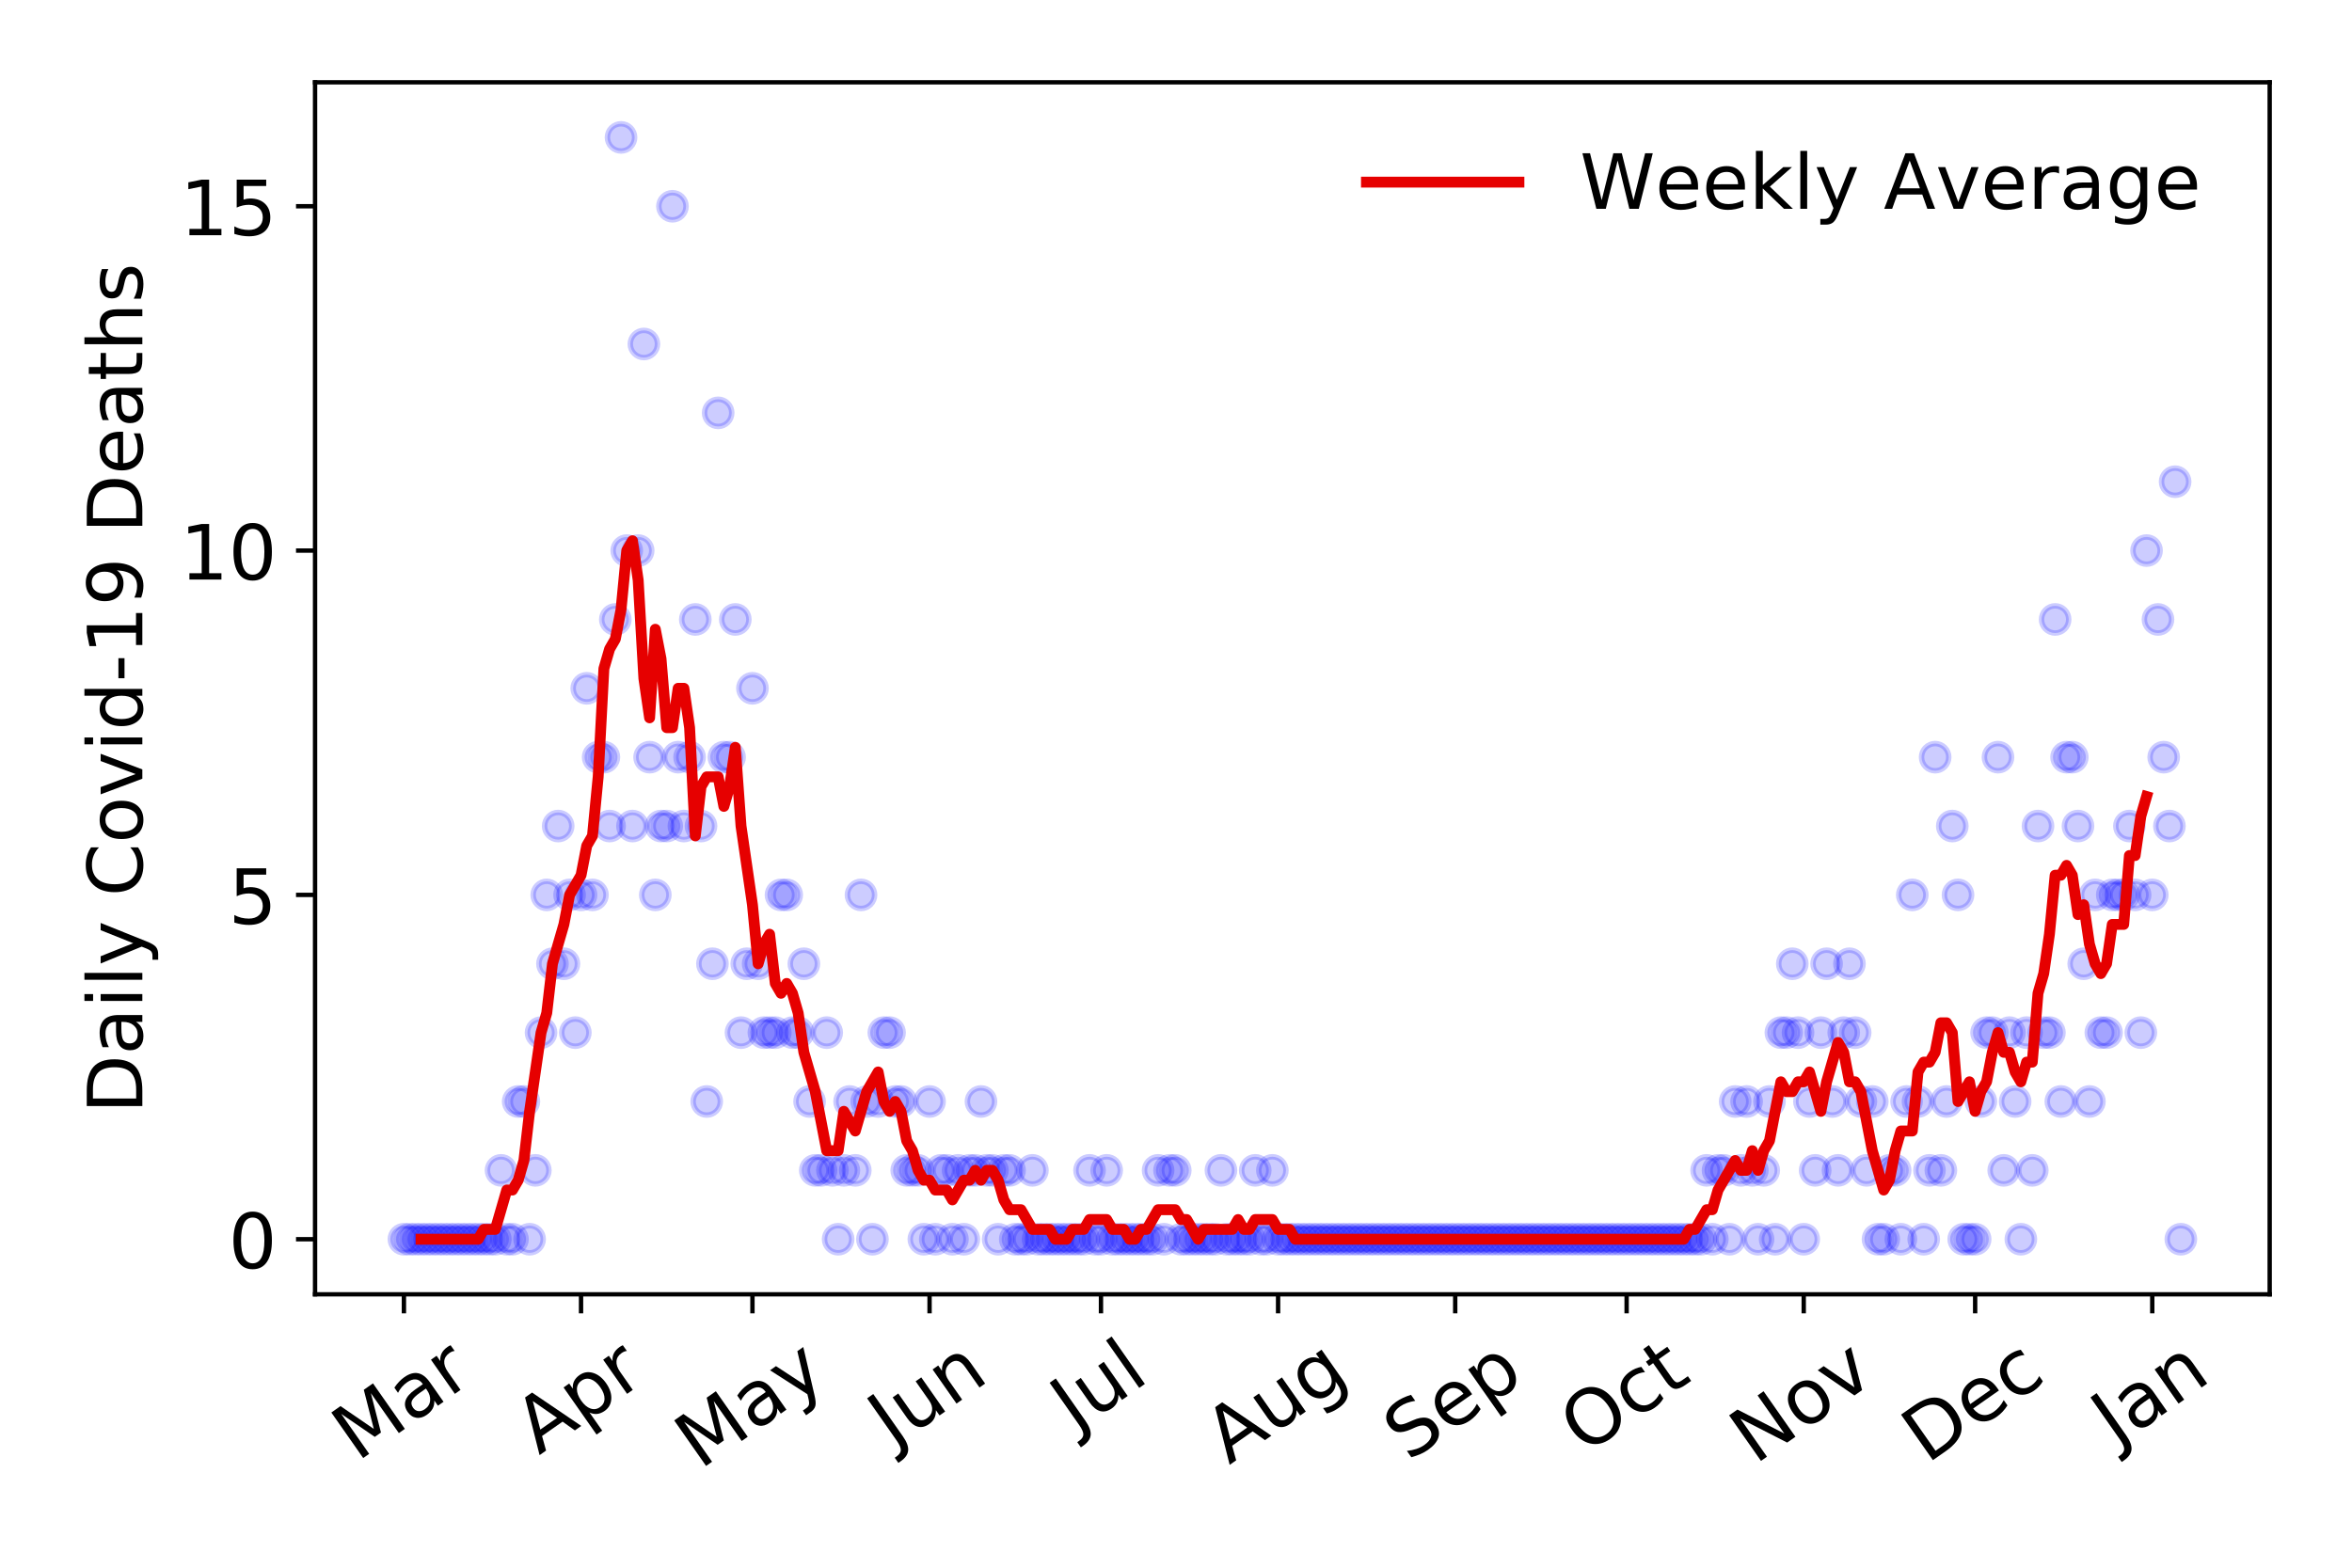 <?xml version="1.0" encoding="utf-8" standalone="no"?>
<!DOCTYPE svg PUBLIC "-//W3C//DTD SVG 1.1//EN"
  "http://www.w3.org/Graphics/SVG/1.1/DTD/svg11.dtd">
<!-- Created with matplotlib (https://matplotlib.org/) -->
<svg height="288pt" version="1.1" viewBox="0 0 432 288" width="432pt" xmlns="http://www.w3.org/2000/svg" xmlns:xlink="http://www.w3.org/1999/xlink">
 <defs>
  <style type="text/css">
*{stroke-linecap:butt;stroke-linejoin:round;}
  </style>
 </defs>
 <g id="figure_1">
  <g id="patch_1">
   <path d="M 0 288 
L 432 288 
L 432 0 
L 0 0 
z
" style="fill:#ffffff;"/>
  </g>
  <g id="axes_1">
   <g id="patch_2">
    <path d="M 57.87 237.778 
L 416.88 237.778 
L 416.88 15.12 
L 57.87 15.12 
z
" style="fill:#ffffff;"/>
   </g>
   <g id="matplotlib.axis_1">
    <g id="xtick_1">
     <g id="line2d_1">
      <defs>
       <path d="M 0 0 
L 0 3.5 
" id="md0d9e5cf48" style="stroke:#000000;stroke-width:0.8;"/>
      </defs>
      <g>
       <use style="stroke:#000000;stroke-width:0.8;" x="74.189" xlink:href="#md0d9e5cf48" y="237.778"/>
      </g>
     </g>
     <g id="text_1">
      <!-- Mar -->
      <defs>
       <path d="M 9.812 72.906 
L 24.516 72.906 
L 43.109 23.297 
L 61.812 72.906 
L 76.516 72.906 
L 76.516 0 
L 66.891 0 
L 66.891 64.016 
L 48.094 14.016 
L 38.188 14.016 
L 19.391 64.016 
L 19.391 0 
L 9.812 0 
z
" id="DejaVuSans-77"/>
       <path d="M 34.281 27.484 
Q 23.391 27.484 19.188 25 
Q 14.984 22.516 14.984 16.5 
Q 14.984 11.719 18.141 8.906 
Q 21.297 6.109 26.703 6.109 
Q 34.188 6.109 38.703 11.406 
Q 43.219 16.703 43.219 25.484 
L 43.219 27.484 
z
M 52.203 31.203 
L 52.203 0 
L 43.219 0 
L 43.219 8.297 
Q 40.141 3.328 35.547 0.953 
Q 30.953 -1.422 24.312 -1.422 
Q 15.922 -1.422 10.953 3.297 
Q 6 8.016 6 15.922 
Q 6 25.141 12.172 29.828 
Q 18.359 34.516 30.609 34.516 
L 43.219 34.516 
L 43.219 35.406 
Q 43.219 41.609 39.141 45 
Q 35.062 48.391 27.688 48.391 
Q 23 48.391 18.547 47.266 
Q 14.109 46.141 10.016 43.891 
L 10.016 52.203 
Q 14.938 54.109 19.578 55.047 
Q 24.219 56 28.609 56 
Q 40.484 56 46.344 49.844 
Q 52.203 43.703 52.203 31.203 
z
" id="DejaVuSans-97"/>
       <path d="M 41.109 46.297 
Q 39.594 47.172 37.812 47.578 
Q 36.031 48 33.891 48 
Q 26.266 48 22.188 43.047 
Q 18.109 38.094 18.109 28.812 
L 18.109 0 
L 9.078 0 
L 9.078 54.688 
L 18.109 54.688 
L 18.109 46.188 
Q 20.953 51.172 25.484 53.578 
Q 30.031 56 36.531 56 
Q 37.453 56 38.578 55.875 
Q 39.703 55.766 41.062 55.516 
z
" id="DejaVuSans-114"/>
      </defs>
      <g transform="translate(65.586 268.643)rotate(-35)scale(0.14 -0.14)">
       <use xlink:href="#DejaVuSans-77"/>
       <use x="86.279" xlink:href="#DejaVuSans-97"/>
       <use x="147.559" xlink:href="#DejaVuSans-114"/>
      </g>
     </g>
    </g>
    <g id="xtick_2">
     <g id="line2d_2">
      <g>
       <use style="stroke:#000000;stroke-width:0.8;" x="106.721" xlink:href="#md0d9e5cf48" y="237.778"/>
      </g>
     </g>
     <g id="text_2">
      <!-- Apr -->
      <defs>
       <path d="M 34.188 63.188 
L 20.797 26.906 
L 47.609 26.906 
z
M 28.609 72.906 
L 39.797 72.906 
L 67.578 0 
L 57.328 0 
L 50.688 18.703 
L 17.828 18.703 
L 11.188 0 
L 0.781 0 
z
" id="DejaVuSans-65"/>
       <path d="M 18.109 8.203 
L 18.109 -20.797 
L 9.078 -20.797 
L 9.078 54.688 
L 18.109 54.688 
L 18.109 46.391 
Q 20.953 51.266 25.266 53.625 
Q 29.594 56 35.594 56 
Q 45.562 56 51.781 48.094 
Q 58.016 40.188 58.016 27.297 
Q 58.016 14.406 51.781 6.484 
Q 45.562 -1.422 35.594 -1.422 
Q 29.594 -1.422 25.266 0.953 
Q 20.953 3.328 18.109 8.203 
z
M 48.688 27.297 
Q 48.688 37.203 44.609 42.844 
Q 40.531 48.484 33.406 48.484 
Q 26.266 48.484 22.188 42.844 
Q 18.109 37.203 18.109 27.297 
Q 18.109 17.391 22.188 11.75 
Q 26.266 6.109 33.406 6.109 
Q 40.531 6.109 44.609 11.75 
Q 48.688 17.391 48.688 27.297 
z
" id="DejaVuSans-112"/>
      </defs>
      <g transform="translate(99.017 267.384)rotate(-35)scale(0.14 -0.14)">
       <use xlink:href="#DejaVuSans-65"/>
       <use x="68.408" xlink:href="#DejaVuSans-112"/>
       <use x="131.885" xlink:href="#DejaVuSans-114"/>
      </g>
     </g>
    </g>
    <g id="xtick_3">
     <g id="line2d_3">
      <g>
       <use style="stroke:#000000;stroke-width:0.8;" x="138.204" xlink:href="#md0d9e5cf48" y="237.778"/>
      </g>
     </g>
     <g id="text_3">
      <!-- May -->
      <defs>
       <path d="M 32.172 -5.078 
Q 28.375 -14.844 24.75 -17.812 
Q 21.141 -20.797 15.094 -20.797 
L 7.906 -20.797 
L 7.906 -13.281 
L 13.188 -13.281 
Q 16.891 -13.281 18.938 -11.516 
Q 21 -9.766 23.484 -3.219 
L 25.094 0.875 
L 2.984 54.688 
L 12.5 54.688 
L 29.594 11.922 
L 46.688 54.688 
L 56.203 54.688 
z
" id="DejaVuSans-121"/>
      </defs>
      <g transform="translate(128.564 270.094)rotate(-35)scale(0.14 -0.14)">
       <use xlink:href="#DejaVuSans-77"/>
       <use x="86.279" xlink:href="#DejaVuSans-97"/>
       <use x="147.559" xlink:href="#DejaVuSans-121"/>
      </g>
     </g>
    </g>
    <g id="xtick_4">
     <g id="line2d_4">
      <g>
       <use style="stroke:#000000;stroke-width:0.8;" x="170.736" xlink:href="#md0d9e5cf48" y="237.778"/>
      </g>
     </g>
     <g id="text_4">
      <!-- Jun -->
      <defs>
       <path d="M 9.812 72.906 
L 19.672 72.906 
L 19.672 5.078 
Q 19.672 -8.109 14.672 -14.062 
Q 9.672 -20.016 -1.422 -20.016 
L -5.172 -20.016 
L -5.172 -11.719 
L -2.094 -11.719 
Q 4.438 -11.719 7.125 -8.047 
Q 9.812 -4.391 9.812 5.078 
z
" id="DejaVuSans-74"/>
       <path d="M 8.5 21.578 
L 8.5 54.688 
L 17.484 54.688 
L 17.484 21.922 
Q 17.484 14.156 20.5 10.266 
Q 23.531 6.391 29.594 6.391 
Q 36.859 6.391 41.078 11.031 
Q 45.312 15.672 45.312 23.688 
L 45.312 54.688 
L 54.297 54.688 
L 54.297 0 
L 45.312 0 
L 45.312 8.406 
Q 42.047 3.422 37.719 1 
Q 33.406 -1.422 27.688 -1.422 
Q 18.266 -1.422 13.375 4.438 
Q 8.5 10.297 8.5 21.578 
z
M 31.109 56 
z
" id="DejaVuSans-117"/>
       <path d="M 54.891 33.016 
L 54.891 0 
L 45.906 0 
L 45.906 32.719 
Q 45.906 40.484 42.875 44.328 
Q 39.844 48.188 33.797 48.188 
Q 26.516 48.188 22.312 43.547 
Q 18.109 38.922 18.109 30.906 
L 18.109 0 
L 9.078 0 
L 9.078 54.688 
L 18.109 54.688 
L 18.109 46.188 
Q 21.344 51.125 25.703 53.562 
Q 30.078 56 35.797 56 
Q 45.219 56 50.047 50.172 
Q 54.891 44.344 54.891 33.016 
z
" id="DejaVuSans-110"/>
      </defs>
      <g transform="translate(163.993 266.039)rotate(-35)scale(0.14 -0.14)">
       <use xlink:href="#DejaVuSans-74"/>
       <use x="29.492" xlink:href="#DejaVuSans-117"/>
       <use x="92.871" xlink:href="#DejaVuSans-110"/>
      </g>
     </g>
    </g>
    <g id="xtick_5">
     <g id="line2d_5">
      <g>
       <use style="stroke:#000000;stroke-width:0.8;" x="202.219" xlink:href="#md0d9e5cf48" y="237.778"/>
      </g>
     </g>
     <g id="text_5">
      <!-- Jul -->
      <defs>
       <path d="M 9.422 75.984 
L 18.406 75.984 
L 18.406 0 
L 9.422 0 
z
" id="DejaVuSans-108"/>
      </defs>
      <g transform="translate(197.516 263.181)rotate(-35)scale(0.14 -0.14)">
       <use xlink:href="#DejaVuSans-74"/>
       <use x="29.492" xlink:href="#DejaVuSans-117"/>
       <use x="92.871" xlink:href="#DejaVuSans-108"/>
      </g>
     </g>
    </g>
    <g id="xtick_6">
     <g id="line2d_6">
      <g>
       <use style="stroke:#000000;stroke-width:0.8;" x="234.751" xlink:href="#md0d9e5cf48" y="237.778"/>
      </g>
     </g>
     <g id="text_6">
      <!-- Aug -->
      <defs>
       <path d="M 45.406 27.984 
Q 45.406 37.75 41.375 43.109 
Q 37.359 48.484 30.078 48.484 
Q 22.859 48.484 18.828 43.109 
Q 14.797 37.75 14.797 27.984 
Q 14.797 18.266 18.828 12.891 
Q 22.859 7.516 30.078 7.516 
Q 37.359 7.516 41.375 12.891 
Q 45.406 18.266 45.406 27.984 
z
M 54.391 6.781 
Q 54.391 -7.172 48.188 -13.984 
Q 42 -20.797 29.203 -20.797 
Q 24.469 -20.797 20.266 -20.094 
Q 16.062 -19.391 12.109 -17.922 
L 12.109 -9.188 
Q 16.062 -11.328 19.922 -12.344 
Q 23.781 -13.375 27.781 -13.375 
Q 36.625 -13.375 41.016 -8.766 
Q 45.406 -4.156 45.406 5.172 
L 45.406 9.625 
Q 42.625 4.781 38.281 2.391 
Q 33.938 0 27.875 0 
Q 17.828 0 11.672 7.656 
Q 5.516 15.328 5.516 27.984 
Q 5.516 40.672 11.672 48.328 
Q 17.828 56 27.875 56 
Q 33.938 56 38.281 53.609 
Q 42.625 51.219 45.406 46.391 
L 45.406 54.688 
L 54.391 54.688 
z
" id="DejaVuSans-103"/>
      </defs>
      <g transform="translate(225.771 269.172)rotate(-35)scale(0.14 -0.14)">
       <use xlink:href="#DejaVuSans-65"/>
       <use x="68.408" xlink:href="#DejaVuSans-117"/>
       <use x="131.787" xlink:href="#DejaVuSans-103"/>
      </g>
     </g>
    </g>
    <g id="xtick_7">
     <g id="line2d_7">
      <g>
       <use style="stroke:#000000;stroke-width:0.8;" x="267.284" xlink:href="#md0d9e5cf48" y="237.778"/>
      </g>
     </g>
     <g id="text_7">
      <!-- Sep -->
      <defs>
       <path d="M 53.516 70.516 
L 53.516 60.891 
Q 47.906 63.578 42.922 64.891 
Q 37.938 66.219 33.297 66.219 
Q 25.25 66.219 20.875 63.094 
Q 16.5 59.969 16.5 54.203 
Q 16.5 49.359 19.406 46.891 
Q 22.312 44.438 30.422 42.922 
L 36.375 41.703 
Q 47.406 39.594 52.656 34.297 
Q 57.906 29 57.906 20.125 
Q 57.906 9.516 50.797 4.047 
Q 43.703 -1.422 29.984 -1.422 
Q 24.812 -1.422 18.969 -0.25 
Q 13.141 0.922 6.891 3.219 
L 6.891 13.375 
Q 12.891 10.016 18.656 8.297 
Q 24.422 6.594 29.984 6.594 
Q 38.422 6.594 43.016 9.906 
Q 47.609 13.234 47.609 19.391 
Q 47.609 24.75 44.312 27.781 
Q 41.016 30.812 33.5 32.328 
L 27.484 33.5 
Q 16.453 35.688 11.516 40.375 
Q 6.594 45.062 6.594 53.422 
Q 6.594 63.094 13.406 68.656 
Q 20.219 74.219 32.172 74.219 
Q 37.312 74.219 42.625 73.281 
Q 47.953 72.359 53.516 70.516 
z
" id="DejaVuSans-83"/>
       <path d="M 56.203 29.594 
L 56.203 25.203 
L 14.891 25.203 
Q 15.484 15.922 20.484 11.062 
Q 25.484 6.203 34.422 6.203 
Q 39.594 6.203 44.453 7.469 
Q 49.312 8.734 54.109 11.281 
L 54.109 2.781 
Q 49.266 0.734 44.188 -0.344 
Q 39.109 -1.422 33.891 -1.422 
Q 20.797 -1.422 13.156 6.188 
Q 5.516 13.812 5.516 26.812 
Q 5.516 40.234 12.766 48.109 
Q 20.016 56 32.328 56 
Q 43.359 56 49.781 48.891 
Q 56.203 41.797 56.203 29.594 
z
M 47.219 32.234 
Q 47.125 39.594 43.094 43.984 
Q 39.062 48.391 32.422 48.391 
Q 24.906 48.391 20.391 44.141 
Q 15.875 39.891 15.188 32.172 
z
" id="DejaVuSans-101"/>
      </defs>
      <g transform="translate(258.691 268.629)rotate(-35)scale(0.14 -0.14)">
       <use xlink:href="#DejaVuSans-83"/>
       <use x="63.477" xlink:href="#DejaVuSans-101"/>
       <use x="125" xlink:href="#DejaVuSans-112"/>
      </g>
     </g>
    </g>
    <g id="xtick_8">
     <g id="line2d_8">
      <g>
       <use style="stroke:#000000;stroke-width:0.8;" x="298.767" xlink:href="#md0d9e5cf48" y="237.778"/>
      </g>
     </g>
     <g id="text_8">
      <!-- Oct -->
      <defs>
       <path d="M 39.406 66.219 
Q 28.656 66.219 22.328 58.203 
Q 16.016 50.203 16.016 36.375 
Q 16.016 22.609 22.328 14.594 
Q 28.656 6.594 39.406 6.594 
Q 50.141 6.594 56.422 14.594 
Q 62.703 22.609 62.703 36.375 
Q 62.703 50.203 56.422 58.203 
Q 50.141 66.219 39.406 66.219 
z
M 39.406 74.219 
Q 54.734 74.219 63.906 63.938 
Q 73.094 53.656 73.094 36.375 
Q 73.094 19.141 63.906 8.859 
Q 54.734 -1.422 39.406 -1.422 
Q 24.031 -1.422 14.812 8.828 
Q 5.609 19.094 5.609 36.375 
Q 5.609 53.656 14.812 63.938 
Q 24.031 74.219 39.406 74.219 
z
" id="DejaVuSans-79"/>
       <path d="M 48.781 52.594 
L 48.781 44.188 
Q 44.969 46.297 41.141 47.344 
Q 37.312 48.391 33.406 48.391 
Q 24.656 48.391 19.812 42.844 
Q 14.984 37.312 14.984 27.297 
Q 14.984 17.281 19.812 11.734 
Q 24.656 6.203 33.406 6.203 
Q 37.312 6.203 41.141 7.25 
Q 44.969 8.297 48.781 10.406 
L 48.781 2.094 
Q 45.016 0.344 40.984 -0.531 
Q 36.969 -1.422 32.422 -1.422 
Q 20.062 -1.422 12.781 6.344 
Q 5.516 14.109 5.516 27.297 
Q 5.516 40.672 12.859 48.328 
Q 20.219 56 33.016 56 
Q 37.156 56 41.109 55.141 
Q 45.062 54.297 48.781 52.594 
z
" id="DejaVuSans-99"/>
       <path d="M 18.312 70.219 
L 18.312 54.688 
L 36.812 54.688 
L 36.812 47.703 
L 18.312 47.703 
L 18.312 18.016 
Q 18.312 11.328 20.141 9.422 
Q 21.969 7.516 27.594 7.516 
L 36.812 7.516 
L 36.812 0 
L 27.594 0 
Q 17.188 0 13.234 3.875 
Q 9.281 7.766 9.281 18.016 
L 9.281 47.703 
L 2.688 47.703 
L 2.688 54.688 
L 9.281 54.688 
L 9.281 70.219 
z
" id="DejaVuSans-116"/>
      </defs>
      <g transform="translate(291.068 267.377)rotate(-35)scale(0.14 -0.14)">
       <use xlink:href="#DejaVuSans-79"/>
       <use x="78.711" xlink:href="#DejaVuSans-99"/>
       <use x="133.691" xlink:href="#DejaVuSans-116"/>
      </g>
     </g>
    </g>
    <g id="xtick_9">
     <g id="line2d_9">
      <g>
       <use style="stroke:#000000;stroke-width:0.8;" x="331.299" xlink:href="#md0d9e5cf48" y="237.778"/>
      </g>
     </g>
     <g id="text_9">
      <!-- Nov -->
      <defs>
       <path d="M 9.812 72.906 
L 23.094 72.906 
L 55.422 11.922 
L 55.422 72.906 
L 64.984 72.906 
L 64.984 0 
L 51.703 0 
L 19.391 60.984 
L 19.391 0 
L 9.812 0 
z
" id="DejaVuSans-78"/>
       <path d="M 30.609 48.391 
Q 23.391 48.391 19.188 42.75 
Q 14.984 37.109 14.984 27.297 
Q 14.984 17.484 19.156 11.844 
Q 23.344 6.203 30.609 6.203 
Q 37.797 6.203 41.984 11.859 
Q 46.188 17.531 46.188 27.297 
Q 46.188 37.016 41.984 42.703 
Q 37.797 48.391 30.609 48.391 
z
M 30.609 56 
Q 42.328 56 49.016 48.375 
Q 55.719 40.766 55.719 27.297 
Q 55.719 13.875 49.016 6.219 
Q 42.328 -1.422 30.609 -1.422 
Q 18.844 -1.422 12.172 6.219 
Q 5.516 13.875 5.516 27.297 
Q 5.516 40.766 12.172 48.375 
Q 18.844 56 30.609 56 
z
" id="DejaVuSans-111"/>
       <path d="M 2.984 54.688 
L 12.5 54.688 
L 29.594 8.797 
L 46.688 54.688 
L 56.203 54.688 
L 35.688 0 
L 23.484 0 
z
" id="DejaVuSans-118"/>
      </defs>
      <g transform="translate(322.323 269.166)rotate(-35)scale(0.14 -0.14)">
       <use xlink:href="#DejaVuSans-78"/>
       <use x="74.805" xlink:href="#DejaVuSans-111"/>
       <use x="135.986" xlink:href="#DejaVuSans-118"/>
      </g>
     </g>
    </g>
    <g id="xtick_10">
     <g id="line2d_10">
      <g>
       <use style="stroke:#000000;stroke-width:0.8;" x="362.782" xlink:href="#md0d9e5cf48" y="237.778"/>
      </g>
     </g>
     <g id="text_10">
      <!-- Dec -->
      <defs>
       <path d="M 19.672 64.797 
L 19.672 8.109 
L 31.594 8.109 
Q 46.688 8.109 53.688 14.938 
Q 60.688 21.781 60.688 36.531 
Q 60.688 51.172 53.688 57.984 
Q 46.688 64.797 31.594 64.797 
z
M 9.812 72.906 
L 30.078 72.906 
Q 51.266 72.906 61.172 64.094 
Q 71.094 55.281 71.094 36.531 
Q 71.094 17.672 61.125 8.828 
Q 51.172 0 30.078 0 
L 9.812 0 
z
" id="DejaVuSans-68"/>
      </defs>
      <g transform="translate(353.901 269.032)rotate(-35)scale(0.14 -0.14)">
       <use xlink:href="#DejaVuSans-68"/>
       <use x="77.002" xlink:href="#DejaVuSans-101"/>
       <use x="138.525" xlink:href="#DejaVuSans-99"/>
      </g>
     </g>
    </g>
    <g id="xtick_11">
     <g id="line2d_11">
      <g>
       <use style="stroke:#000000;stroke-width:0.8;" x="395.314" xlink:href="#md0d9e5cf48" y="237.778"/>
      </g>
     </g>
     <g id="text_11">
      <!-- Jan -->
      <g transform="translate(388.691 265.871)rotate(-35)scale(0.14 -0.14)">
       <use xlink:href="#DejaVuSans-74"/>
       <use x="29.492" xlink:href="#DejaVuSans-97"/>
       <use x="90.771" xlink:href="#DejaVuSans-110"/>
      </g>
     </g>
    </g>
   </g>
   <g id="matplotlib.axis_2">
    <g id="ytick_1">
     <g id="line2d_12">
      <defs>
       <path d="M 0 0 
L -3.5 0 
" id="mc9092a0639" style="stroke:#000000;stroke-width:0.8;"/>
      </defs>
      <g>
       <use style="stroke:#000000;stroke-width:0.8;" x="57.87" xlink:href="#mc9092a0639" y="227.657"/>
      </g>
     </g>
     <g id="text_12">
      <!-- 0 -->
      <defs>
       <path d="M 31.781 66.406 
Q 24.172 66.406 20.328 58.906 
Q 16.5 51.422 16.5 36.375 
Q 16.5 21.391 20.328 13.891 
Q 24.172 6.391 31.781 6.391 
Q 39.453 6.391 43.281 13.891 
Q 47.125 21.391 47.125 36.375 
Q 47.125 51.422 43.281 58.906 
Q 39.453 66.406 31.781 66.406 
z
M 31.781 74.219 
Q 44.047 74.219 50.516 64.516 
Q 56.984 54.828 56.984 36.375 
Q 56.984 17.969 50.516 8.266 
Q 44.047 -1.422 31.781 -1.422 
Q 19.531 -1.422 13.062 8.266 
Q 6.594 17.969 6.594 36.375 
Q 6.594 54.828 13.062 64.516 
Q 19.531 74.219 31.781 74.219 
z
" id="DejaVuSans-48"/>
      </defs>
      <g transform="translate(41.962 232.976)scale(0.14 -0.14)">
       <use xlink:href="#DejaVuSans-48"/>
      </g>
     </g>
    </g>
    <g id="ytick_2">
     <g id="line2d_13">
      <g>
       <use style="stroke:#000000;stroke-width:0.8;" x="57.87" xlink:href="#mc9092a0639" y="164.402"/>
      </g>
     </g>
     <g id="text_13">
      <!-- 5 -->
      <defs>
       <path d="M 10.797 72.906 
L 49.516 72.906 
L 49.516 64.594 
L 19.828 64.594 
L 19.828 46.734 
Q 21.969 47.469 24.109 47.828 
Q 26.266 48.188 28.422 48.188 
Q 40.625 48.188 47.75 41.5 
Q 54.891 34.812 54.891 23.391 
Q 54.891 11.625 47.562 5.094 
Q 40.234 -1.422 26.906 -1.422 
Q 22.312 -1.422 17.547 -0.641 
Q 12.797 0.141 7.719 1.703 
L 7.719 11.625 
Q 12.109 9.234 16.797 8.062 
Q 21.484 6.891 26.703 6.891 
Q 35.156 6.891 40.078 11.328 
Q 45.016 15.766 45.016 23.391 
Q 45.016 31 40.078 35.438 
Q 35.156 39.891 26.703 39.891 
Q 22.75 39.891 18.812 39.016 
Q 14.891 38.141 10.797 36.281 
z
" id="DejaVuSans-53"/>
      </defs>
      <g transform="translate(41.962 169.721)scale(0.14 -0.14)">
       <use xlink:href="#DejaVuSans-53"/>
      </g>
     </g>
    </g>
    <g id="ytick_3">
     <g id="line2d_14">
      <g>
       <use style="stroke:#000000;stroke-width:0.8;" x="57.87" xlink:href="#mc9092a0639" y="101.147"/>
      </g>
     </g>
     <g id="text_14">
      <!-- 10 -->
      <defs>
       <path d="M 12.406 8.297 
L 28.516 8.297 
L 28.516 63.922 
L 10.984 60.406 
L 10.984 69.391 
L 28.422 72.906 
L 38.281 72.906 
L 38.281 8.297 
L 54.391 8.297 
L 54.391 0 
L 12.406 0 
z
" id="DejaVuSans-49"/>
      </defs>
      <g transform="translate(33.055 106.466)scale(0.14 -0.14)">
       <use xlink:href="#DejaVuSans-49"/>
       <use x="63.623" xlink:href="#DejaVuSans-48"/>
      </g>
     </g>
    </g>
    <g id="ytick_4">
     <g id="line2d_15">
      <g>
       <use style="stroke:#000000;stroke-width:0.8;" x="57.87" xlink:href="#mc9092a0639" y="37.892"/>
      </g>
     </g>
     <g id="text_15">
      <!-- 15 -->
      <g transform="translate(33.055 43.211)scale(0.14 -0.14)">
       <use xlink:href="#DejaVuSans-49"/>
       <use x="63.623" xlink:href="#DejaVuSans-53"/>
      </g>
     </g>
    </g>
    <g id="text_16">
     <!-- Daily Covid-19 Deaths -->
     <defs>
      <path d="M 9.422 54.688 
L 18.406 54.688 
L 18.406 0 
L 9.422 0 
z
M 9.422 75.984 
L 18.406 75.984 
L 18.406 64.594 
L 9.422 64.594 
z
" id="DejaVuSans-105"/>
      <path id="DejaVuSans-32"/>
      <path d="M 64.406 67.281 
L 64.406 56.891 
Q 59.422 61.531 53.781 63.812 
Q 48.141 66.109 41.797 66.109 
Q 29.297 66.109 22.656 58.469 
Q 16.016 50.828 16.016 36.375 
Q 16.016 21.969 22.656 14.328 
Q 29.297 6.688 41.797 6.688 
Q 48.141 6.688 53.781 8.984 
Q 59.422 11.281 64.406 15.922 
L 64.406 5.609 
Q 59.234 2.094 53.438 0.328 
Q 47.656 -1.422 41.219 -1.422 
Q 24.656 -1.422 15.125 8.703 
Q 5.609 18.844 5.609 36.375 
Q 5.609 53.953 15.125 64.078 
Q 24.656 74.219 41.219 74.219 
Q 47.75 74.219 53.531 72.484 
Q 59.328 70.75 64.406 67.281 
z
" id="DejaVuSans-67"/>
      <path d="M 45.406 46.391 
L 45.406 75.984 
L 54.391 75.984 
L 54.391 0 
L 45.406 0 
L 45.406 8.203 
Q 42.578 3.328 38.25 0.953 
Q 33.938 -1.422 27.875 -1.422 
Q 17.969 -1.422 11.734 6.484 
Q 5.516 14.406 5.516 27.297 
Q 5.516 40.188 11.734 48.094 
Q 17.969 56 27.875 56 
Q 33.938 56 38.25 53.625 
Q 42.578 51.266 45.406 46.391 
z
M 14.797 27.297 
Q 14.797 17.391 18.875 11.75 
Q 22.953 6.109 30.078 6.109 
Q 37.203 6.109 41.297 11.75 
Q 45.406 17.391 45.406 27.297 
Q 45.406 37.203 41.297 42.844 
Q 37.203 48.484 30.078 48.484 
Q 22.953 48.484 18.875 42.844 
Q 14.797 37.203 14.797 27.297 
z
" id="DejaVuSans-100"/>
      <path d="M 4.891 31.391 
L 31.203 31.391 
L 31.203 23.391 
L 4.891 23.391 
z
" id="DejaVuSans-45"/>
      <path d="M 10.984 1.516 
L 10.984 10.5 
Q 14.703 8.734 18.5 7.812 
Q 22.312 6.891 25.984 6.891 
Q 35.75 6.891 40.891 13.453 
Q 46.047 20.016 46.781 33.406 
Q 43.953 29.203 39.594 26.953 
Q 35.25 24.703 29.984 24.703 
Q 19.047 24.703 12.672 31.312 
Q 6.297 37.938 6.297 49.422 
Q 6.297 60.641 12.938 67.422 
Q 19.578 74.219 30.609 74.219 
Q 43.266 74.219 49.922 64.516 
Q 56.594 54.828 56.594 36.375 
Q 56.594 19.141 48.406 8.859 
Q 40.234 -1.422 26.422 -1.422 
Q 22.703 -1.422 18.891 -0.688 
Q 15.094 0.047 10.984 1.516 
z
M 30.609 32.422 
Q 37.25 32.422 41.125 36.953 
Q 45.016 41.5 45.016 49.422 
Q 45.016 57.281 41.125 61.844 
Q 37.25 66.406 30.609 66.406 
Q 23.969 66.406 20.094 61.844 
Q 16.219 57.281 16.219 49.422 
Q 16.219 41.5 20.094 36.953 
Q 23.969 32.422 30.609 32.422 
z
" id="DejaVuSans-57"/>
      <path d="M 54.891 33.016 
L 54.891 0 
L 45.906 0 
L 45.906 32.719 
Q 45.906 40.484 42.875 44.328 
Q 39.844 48.188 33.797 48.188 
Q 26.516 48.188 22.312 43.547 
Q 18.109 38.922 18.109 30.906 
L 18.109 0 
L 9.078 0 
L 9.078 75.984 
L 18.109 75.984 
L 18.109 46.188 
Q 21.344 51.125 25.703 53.562 
Q 30.078 56 35.797 56 
Q 45.219 56 50.047 50.172 
Q 54.891 44.344 54.891 33.016 
z
" id="DejaVuSans-104"/>
      <path d="M 44.281 53.078 
L 44.281 44.578 
Q 40.484 46.531 36.375 47.5 
Q 32.281 48.484 27.875 48.484 
Q 21.188 48.484 17.844 46.438 
Q 14.5 44.391 14.5 40.281 
Q 14.5 37.156 16.891 35.375 
Q 19.281 33.594 26.516 31.984 
L 29.594 31.297 
Q 39.156 29.25 43.188 25.516 
Q 47.219 21.781 47.219 15.094 
Q 47.219 7.469 41.188 3.016 
Q 35.156 -1.422 24.609 -1.422 
Q 20.219 -1.422 15.453 -0.562 
Q 10.688 0.297 5.422 2 
L 5.422 11.281 
Q 10.406 8.688 15.234 7.391 
Q 20.062 6.109 24.812 6.109 
Q 31.156 6.109 34.562 8.281 
Q 37.984 10.453 37.984 14.406 
Q 37.984 18.062 35.516 20.016 
Q 33.062 21.969 24.703 23.781 
L 21.578 24.516 
Q 13.234 26.266 9.516 29.906 
Q 5.812 33.547 5.812 39.891 
Q 5.812 47.609 11.281 51.797 
Q 16.75 56 26.812 56 
Q 31.781 56 36.172 55.266 
Q 40.578 54.547 44.281 53.078 
z
" id="DejaVuSans-115"/>
     </defs>
     <g transform="translate(26.143 204.56)rotate(-90)scale(0.14 -0.14)">
      <use xlink:href="#DejaVuSans-68"/>
      <use x="77.002" xlink:href="#DejaVuSans-97"/>
      <use x="138.281" xlink:href="#DejaVuSans-105"/>
      <use x="166.064" xlink:href="#DejaVuSans-108"/>
      <use x="193.848" xlink:href="#DejaVuSans-121"/>
      <use x="253.027" xlink:href="#DejaVuSans-32"/>
      <use x="284.814" xlink:href="#DejaVuSans-67"/>
      <use x="354.639" xlink:href="#DejaVuSans-111"/>
      <use x="415.82" xlink:href="#DejaVuSans-118"/>
      <use x="475" xlink:href="#DejaVuSans-105"/>
      <use x="502.783" xlink:href="#DejaVuSans-100"/>
      <use x="566.26" xlink:href="#DejaVuSans-45"/>
      <use x="602.344" xlink:href="#DejaVuSans-49"/>
      <use x="665.967" xlink:href="#DejaVuSans-57"/>
      <use x="729.59" xlink:href="#DejaVuSans-32"/>
      <use x="761.377" xlink:href="#DejaVuSans-68"/>
      <use x="838.379" xlink:href="#DejaVuSans-101"/>
      <use x="899.902" xlink:href="#DejaVuSans-97"/>
      <use x="961.182" xlink:href="#DejaVuSans-116"/>
      <use x="1000.391" xlink:href="#DejaVuSans-104"/>
      <use x="1063.77" xlink:href="#DejaVuSans-115"/>
     </g>
    </g>
   </g>
   <g id="line2d_16">
    <defs>
     <path d="M 0 2.5 
C 0.663 2.5 1.299 2.237 1.768 1.768 
C 2.237 1.299 2.5 0.663 2.5 0 
C 2.5 -0.663 2.237 -1.299 1.768 -1.768 
C 1.299 -2.237 0.663 -2.5 0 -2.5 
C -0.663 -2.5 -1.299 -2.237 -1.768 -1.768 
C -2.237 -1.299 -2.5 -0.663 -2.5 0 
C -2.5 0.663 -2.237 1.299 -1.768 1.768 
C -1.299 2.237 -0.663 2.5 0 2.5 
z
" id="m54c8fc865a" style="stroke:#0000ff;stroke-opacity:0.2;"/>
    </defs>
    <g clip-path="url(#p75a0128d9b)">
     <use style="fill:#0000ff;fill-opacity:0.2;stroke:#0000ff;stroke-opacity:0.2;" x="74.189" xlink:href="#m54c8fc865a" y="227.657"/>
     <use style="fill:#0000ff;fill-opacity:0.2;stroke:#0000ff;stroke-opacity:0.2;" x="75.238" xlink:href="#m54c8fc865a" y="227.657"/>
     <use style="fill:#0000ff;fill-opacity:0.2;stroke:#0000ff;stroke-opacity:0.2;" x="76.287" xlink:href="#m54c8fc865a" y="227.657"/>
     <use style="fill:#0000ff;fill-opacity:0.2;stroke:#0000ff;stroke-opacity:0.2;" x="77.337" xlink:href="#m54c8fc865a" y="227.657"/>
     <use style="fill:#0000ff;fill-opacity:0.2;stroke:#0000ff;stroke-opacity:0.2;" x="78.386" xlink:href="#m54c8fc865a" y="227.657"/>
     <use style="fill:#0000ff;fill-opacity:0.2;stroke:#0000ff;stroke-opacity:0.2;" x="79.436" xlink:href="#m54c8fc865a" y="227.657"/>
     <use style="fill:#0000ff;fill-opacity:0.2;stroke:#0000ff;stroke-opacity:0.2;" x="80.485" xlink:href="#m54c8fc865a" y="227.657"/>
     <use style="fill:#0000ff;fill-opacity:0.2;stroke:#0000ff;stroke-opacity:0.2;" x="81.535" xlink:href="#m54c8fc865a" y="227.657"/>
     <use style="fill:#0000ff;fill-opacity:0.2;stroke:#0000ff;stroke-opacity:0.2;" x="82.584" xlink:href="#m54c8fc865a" y="227.657"/>
     <use style="fill:#0000ff;fill-opacity:0.2;stroke:#0000ff;stroke-opacity:0.2;" x="83.634" xlink:href="#m54c8fc865a" y="227.657"/>
     <use style="fill:#0000ff;fill-opacity:0.2;stroke:#0000ff;stroke-opacity:0.2;" x="84.683" xlink:href="#m54c8fc865a" y="227.657"/>
     <use style="fill:#0000ff;fill-opacity:0.2;stroke:#0000ff;stroke-opacity:0.2;" x="85.732" xlink:href="#m54c8fc865a" y="227.657"/>
     <use style="fill:#0000ff;fill-opacity:0.2;stroke:#0000ff;stroke-opacity:0.2;" x="86.782" xlink:href="#m54c8fc865a" y="227.657"/>
     <use style="fill:#0000ff;fill-opacity:0.2;stroke:#0000ff;stroke-opacity:0.2;" x="87.831" xlink:href="#m54c8fc865a" y="227.657"/>
     <use style="fill:#0000ff;fill-opacity:0.2;stroke:#0000ff;stroke-opacity:0.2;" x="88.881" xlink:href="#m54c8fc865a" y="227.657"/>
     <use style="fill:#0000ff;fill-opacity:0.2;stroke:#0000ff;stroke-opacity:0.2;" x="89.93" xlink:href="#m54c8fc865a" y="227.657"/>
     <use style="fill:#0000ff;fill-opacity:0.2;stroke:#0000ff;stroke-opacity:0.2;" x="90.98" xlink:href="#m54c8fc865a" y="227.657"/>
     <use style="fill:#0000ff;fill-opacity:0.2;stroke:#0000ff;stroke-opacity:0.2;" x="92.029" xlink:href="#m54c8fc865a" y="215.006"/>
     <use style="fill:#0000ff;fill-opacity:0.2;stroke:#0000ff;stroke-opacity:0.2;" x="93.078" xlink:href="#m54c8fc865a" y="227.657"/>
     <use style="fill:#0000ff;fill-opacity:0.2;stroke:#0000ff;stroke-opacity:0.2;" x="94.128" xlink:href="#m54c8fc865a" y="227.657"/>
     <use style="fill:#0000ff;fill-opacity:0.2;stroke:#0000ff;stroke-opacity:0.2;" x="95.177" xlink:href="#m54c8fc865a" y="202.355"/>
     <use style="fill:#0000ff;fill-opacity:0.2;stroke:#0000ff;stroke-opacity:0.2;" x="96.227" xlink:href="#m54c8fc865a" y="202.355"/>
     <use style="fill:#0000ff;fill-opacity:0.2;stroke:#0000ff;stroke-opacity:0.2;" x="97.276" xlink:href="#m54c8fc865a" y="227.657"/>
     <use style="fill:#0000ff;fill-opacity:0.2;stroke:#0000ff;stroke-opacity:0.2;" x="98.326" xlink:href="#m54c8fc865a" y="215.006"/>
     <use style="fill:#0000ff;fill-opacity:0.2;stroke:#0000ff;stroke-opacity:0.2;" x="99.375" xlink:href="#m54c8fc865a" y="189.704"/>
     <use style="fill:#0000ff;fill-opacity:0.2;stroke:#0000ff;stroke-opacity:0.2;" x="100.424" xlink:href="#m54c8fc865a" y="164.402"/>
     <use style="fill:#0000ff;fill-opacity:0.2;stroke:#0000ff;stroke-opacity:0.2;" x="101.474" xlink:href="#m54c8fc865a" y="177.053"/>
     <use style="fill:#0000ff;fill-opacity:0.2;stroke:#0000ff;stroke-opacity:0.2;" x="102.523" xlink:href="#m54c8fc865a" y="151.751"/>
     <use style="fill:#0000ff;fill-opacity:0.2;stroke:#0000ff;stroke-opacity:0.2;" x="103.573" xlink:href="#m54c8fc865a" y="177.053"/>
     <use style="fill:#0000ff;fill-opacity:0.2;stroke:#0000ff;stroke-opacity:0.2;" x="104.622" xlink:href="#m54c8fc865a" y="164.402"/>
     <use style="fill:#0000ff;fill-opacity:0.2;stroke:#0000ff;stroke-opacity:0.2;" x="105.672" xlink:href="#m54c8fc865a" y="189.704"/>
     <use style="fill:#0000ff;fill-opacity:0.2;stroke:#0000ff;stroke-opacity:0.2;" x="106.721" xlink:href="#m54c8fc865a" y="164.402"/>
     <use style="fill:#0000ff;fill-opacity:0.2;stroke:#0000ff;stroke-opacity:0.2;" x="107.77" xlink:href="#m54c8fc865a" y="126.449"/>
     <use style="fill:#0000ff;fill-opacity:0.2;stroke:#0000ff;stroke-opacity:0.2;" x="108.82" xlink:href="#m54c8fc865a" y="164.402"/>
     <use style="fill:#0000ff;fill-opacity:0.2;stroke:#0000ff;stroke-opacity:0.2;" x="109.869" xlink:href="#m54c8fc865a" y="139.1"/>
     <use style="fill:#0000ff;fill-opacity:0.2;stroke:#0000ff;stroke-opacity:0.2;" x="110.919" xlink:href="#m54c8fc865a" y="139.1"/>
     <use style="fill:#0000ff;fill-opacity:0.2;stroke:#0000ff;stroke-opacity:0.2;" x="111.968" xlink:href="#m54c8fc865a" y="151.751"/>
     <use style="fill:#0000ff;fill-opacity:0.2;stroke:#0000ff;stroke-opacity:0.2;" x="113.018" xlink:href="#m54c8fc865a" y="113.798"/>
     <use style="fill:#0000ff;fill-opacity:0.2;stroke:#0000ff;stroke-opacity:0.2;" x="114.067" xlink:href="#m54c8fc865a" y="25.241"/>
     <use style="fill:#0000ff;fill-opacity:0.2;stroke:#0000ff;stroke-opacity:0.2;" x="115.116" xlink:href="#m54c8fc865a" y="101.147"/>
     <use style="fill:#0000ff;fill-opacity:0.2;stroke:#0000ff;stroke-opacity:0.2;" x="116.166" xlink:href="#m54c8fc865a" y="151.751"/>
     <use style="fill:#0000ff;fill-opacity:0.2;stroke:#0000ff;stroke-opacity:0.2;" x="117.215" xlink:href="#m54c8fc865a" y="101.147"/>
     <use style="fill:#0000ff;fill-opacity:0.2;stroke:#0000ff;stroke-opacity:0.2;" x="118.265" xlink:href="#m54c8fc865a" y="63.194"/>
     <use style="fill:#0000ff;fill-opacity:0.2;stroke:#0000ff;stroke-opacity:0.2;" x="119.314" xlink:href="#m54c8fc865a" y="139.1"/>
     <use style="fill:#0000ff;fill-opacity:0.2;stroke:#0000ff;stroke-opacity:0.2;" x="120.364" xlink:href="#m54c8fc865a" y="164.402"/>
     <use style="fill:#0000ff;fill-opacity:0.2;stroke:#0000ff;stroke-opacity:0.2;" x="121.413" xlink:href="#m54c8fc865a" y="151.751"/>
     <use style="fill:#0000ff;fill-opacity:0.2;stroke:#0000ff;stroke-opacity:0.2;" x="122.462" xlink:href="#m54c8fc865a" y="151.751"/>
     <use style="fill:#0000ff;fill-opacity:0.2;stroke:#0000ff;stroke-opacity:0.2;" x="123.512" xlink:href="#m54c8fc865a" y="37.892"/>
     <use style="fill:#0000ff;fill-opacity:0.2;stroke:#0000ff;stroke-opacity:0.2;" x="124.561" xlink:href="#m54c8fc865a" y="139.1"/>
     <use style="fill:#0000ff;fill-opacity:0.2;stroke:#0000ff;stroke-opacity:0.2;" x="125.611" xlink:href="#m54c8fc865a" y="151.751"/>
     <use style="fill:#0000ff;fill-opacity:0.2;stroke:#0000ff;stroke-opacity:0.2;" x="126.66" xlink:href="#m54c8fc865a" y="139.1"/>
     <use style="fill:#0000ff;fill-opacity:0.2;stroke:#0000ff;stroke-opacity:0.2;" x="127.71" xlink:href="#m54c8fc865a" y="113.798"/>
     <use style="fill:#0000ff;fill-opacity:0.2;stroke:#0000ff;stroke-opacity:0.2;" x="128.759" xlink:href="#m54c8fc865a" y="151.751"/>
     <use style="fill:#0000ff;fill-opacity:0.2;stroke:#0000ff;stroke-opacity:0.2;" x="129.808" xlink:href="#m54c8fc865a" y="202.355"/>
     <use style="fill:#0000ff;fill-opacity:0.2;stroke:#0000ff;stroke-opacity:0.2;" x="130.858" xlink:href="#m54c8fc865a" y="177.053"/>
     <use style="fill:#0000ff;fill-opacity:0.2;stroke:#0000ff;stroke-opacity:0.2;" x="131.907" xlink:href="#m54c8fc865a" y="75.845"/>
     <use style="fill:#0000ff;fill-opacity:0.2;stroke:#0000ff;stroke-opacity:0.2;" x="132.957" xlink:href="#m54c8fc865a" y="139.1"/>
     <use style="fill:#0000ff;fill-opacity:0.2;stroke:#0000ff;stroke-opacity:0.2;" x="134.006" xlink:href="#m54c8fc865a" y="139.1"/>
     <use style="fill:#0000ff;fill-opacity:0.2;stroke:#0000ff;stroke-opacity:0.2;" x="135.056" xlink:href="#m54c8fc865a" y="113.798"/>
     <use style="fill:#0000ff;fill-opacity:0.2;stroke:#0000ff;stroke-opacity:0.2;" x="136.105" xlink:href="#m54c8fc865a" y="189.704"/>
     <use style="fill:#0000ff;fill-opacity:0.2;stroke:#0000ff;stroke-opacity:0.2;" x="137.154" xlink:href="#m54c8fc865a" y="177.053"/>
     <use style="fill:#0000ff;fill-opacity:0.2;stroke:#0000ff;stroke-opacity:0.2;" x="138.204" xlink:href="#m54c8fc865a" y="126.449"/>
     <use style="fill:#0000ff;fill-opacity:0.2;stroke:#0000ff;stroke-opacity:0.2;" x="139.253" xlink:href="#m54c8fc865a" y="177.053"/>
     <use style="fill:#0000ff;fill-opacity:0.2;stroke:#0000ff;stroke-opacity:0.2;" x="140.303" xlink:href="#m54c8fc865a" y="189.704"/>
     <use style="fill:#0000ff;fill-opacity:0.2;stroke:#0000ff;stroke-opacity:0.2;" x="141.352" xlink:href="#m54c8fc865a" y="189.704"/>
     <use style="fill:#0000ff;fill-opacity:0.2;stroke:#0000ff;stroke-opacity:0.2;" x="142.402" xlink:href="#m54c8fc865a" y="189.704"/>
     <use style="fill:#0000ff;fill-opacity:0.2;stroke:#0000ff;stroke-opacity:0.2;" x="143.451" xlink:href="#m54c8fc865a" y="164.402"/>
     <use style="fill:#0000ff;fill-opacity:0.2;stroke:#0000ff;stroke-opacity:0.2;" x="144.5" xlink:href="#m54c8fc865a" y="164.402"/>
     <use style="fill:#0000ff;fill-opacity:0.2;stroke:#0000ff;stroke-opacity:0.2;" x="145.55" xlink:href="#m54c8fc865a" y="189.704"/>
     <use style="fill:#0000ff;fill-opacity:0.2;stroke:#0000ff;stroke-opacity:0.2;" x="146.599" xlink:href="#m54c8fc865a" y="189.704"/>
     <use style="fill:#0000ff;fill-opacity:0.2;stroke:#0000ff;stroke-opacity:0.2;" x="147.649" xlink:href="#m54c8fc865a" y="177.053"/>
     <use style="fill:#0000ff;fill-opacity:0.2;stroke:#0000ff;stroke-opacity:0.2;" x="148.698" xlink:href="#m54c8fc865a" y="202.355"/>
     <use style="fill:#0000ff;fill-opacity:0.2;stroke:#0000ff;stroke-opacity:0.2;" x="149.748" xlink:href="#m54c8fc865a" y="215.006"/>
     <use style="fill:#0000ff;fill-opacity:0.2;stroke:#0000ff;stroke-opacity:0.2;" x="150.797" xlink:href="#m54c8fc865a" y="215.006"/>
     <use style="fill:#0000ff;fill-opacity:0.2;stroke:#0000ff;stroke-opacity:0.2;" x="151.846" xlink:href="#m54c8fc865a" y="189.704"/>
     <use style="fill:#0000ff;fill-opacity:0.2;stroke:#0000ff;stroke-opacity:0.2;" x="152.896" xlink:href="#m54c8fc865a" y="215.006"/>
     <use style="fill:#0000ff;fill-opacity:0.2;stroke:#0000ff;stroke-opacity:0.2;" x="153.945" xlink:href="#m54c8fc865a" y="227.657"/>
     <use style="fill:#0000ff;fill-opacity:0.2;stroke:#0000ff;stroke-opacity:0.2;" x="154.995" xlink:href="#m54c8fc865a" y="215.006"/>
     <use style="fill:#0000ff;fill-opacity:0.2;stroke:#0000ff;stroke-opacity:0.2;" x="156.044" xlink:href="#m54c8fc865a" y="202.355"/>
     <use style="fill:#0000ff;fill-opacity:0.2;stroke:#0000ff;stroke-opacity:0.2;" x="157.094" xlink:href="#m54c8fc865a" y="215.006"/>
     <use style="fill:#0000ff;fill-opacity:0.2;stroke:#0000ff;stroke-opacity:0.2;" x="158.143" xlink:href="#m54c8fc865a" y="164.402"/>
     <use style="fill:#0000ff;fill-opacity:0.2;stroke:#0000ff;stroke-opacity:0.2;" x="159.192" xlink:href="#m54c8fc865a" y="202.355"/>
     <use style="fill:#0000ff;fill-opacity:0.2;stroke:#0000ff;stroke-opacity:0.2;" x="160.242" xlink:href="#m54c8fc865a" y="227.657"/>
     <use style="fill:#0000ff;fill-opacity:0.2;stroke:#0000ff;stroke-opacity:0.2;" x="161.291" xlink:href="#m54c8fc865a" y="202.355"/>
     <use style="fill:#0000ff;fill-opacity:0.2;stroke:#0000ff;stroke-opacity:0.2;" x="162.341" xlink:href="#m54c8fc865a" y="189.704"/>
     <use style="fill:#0000ff;fill-opacity:0.2;stroke:#0000ff;stroke-opacity:0.2;" x="163.39" xlink:href="#m54c8fc865a" y="189.704"/>
     <use style="fill:#0000ff;fill-opacity:0.2;stroke:#0000ff;stroke-opacity:0.2;" x="164.44" xlink:href="#m54c8fc865a" y="202.355"/>
     <use style="fill:#0000ff;fill-opacity:0.2;stroke:#0000ff;stroke-opacity:0.2;" x="165.489" xlink:href="#m54c8fc865a" y="202.355"/>
     <use style="fill:#0000ff;fill-opacity:0.2;stroke:#0000ff;stroke-opacity:0.2;" x="166.538" xlink:href="#m54c8fc865a" y="215.006"/>
     <use style="fill:#0000ff;fill-opacity:0.2;stroke:#0000ff;stroke-opacity:0.2;" x="167.588" xlink:href="#m54c8fc865a" y="215.006"/>
     <use style="fill:#0000ff;fill-opacity:0.2;stroke:#0000ff;stroke-opacity:0.2;" x="168.637" xlink:href="#m54c8fc865a" y="215.006"/>
     <use style="fill:#0000ff;fill-opacity:0.2;stroke:#0000ff;stroke-opacity:0.2;" x="169.687" xlink:href="#m54c8fc865a" y="227.657"/>
     <use style="fill:#0000ff;fill-opacity:0.2;stroke:#0000ff;stroke-opacity:0.2;" x="170.736" xlink:href="#m54c8fc865a" y="202.355"/>
     <use style="fill:#0000ff;fill-opacity:0.2;stroke:#0000ff;stroke-opacity:0.2;" x="171.786" xlink:href="#m54c8fc865a" y="227.657"/>
     <use style="fill:#0000ff;fill-opacity:0.2;stroke:#0000ff;stroke-opacity:0.2;" x="172.835" xlink:href="#m54c8fc865a" y="215.006"/>
     <use style="fill:#0000ff;fill-opacity:0.2;stroke:#0000ff;stroke-opacity:0.2;" x="173.884" xlink:href="#m54c8fc865a" y="215.006"/>
     <use style="fill:#0000ff;fill-opacity:0.2;stroke:#0000ff;stroke-opacity:0.2;" x="174.934" xlink:href="#m54c8fc865a" y="227.657"/>
     <use style="fill:#0000ff;fill-opacity:0.2;stroke:#0000ff;stroke-opacity:0.2;" x="175.983" xlink:href="#m54c8fc865a" y="215.006"/>
     <use style="fill:#0000ff;fill-opacity:0.2;stroke:#0000ff;stroke-opacity:0.2;" x="177.033" xlink:href="#m54c8fc865a" y="227.657"/>
     <use style="fill:#0000ff;fill-opacity:0.2;stroke:#0000ff;stroke-opacity:0.2;" x="178.082" xlink:href="#m54c8fc865a" y="215.006"/>
     <use style="fill:#0000ff;fill-opacity:0.2;stroke:#0000ff;stroke-opacity:0.2;" x="179.132" xlink:href="#m54c8fc865a" y="215.006"/>
     <use style="fill:#0000ff;fill-opacity:0.2;stroke:#0000ff;stroke-opacity:0.2;" x="180.181" xlink:href="#m54c8fc865a" y="202.355"/>
     <use style="fill:#0000ff;fill-opacity:0.2;stroke:#0000ff;stroke-opacity:0.2;" x="181.23" xlink:href="#m54c8fc865a" y="215.006"/>
     <use style="fill:#0000ff;fill-opacity:0.2;stroke:#0000ff;stroke-opacity:0.2;" x="182.28" xlink:href="#m54c8fc865a" y="215.006"/>
     <use style="fill:#0000ff;fill-opacity:0.2;stroke:#0000ff;stroke-opacity:0.2;" x="183.329" xlink:href="#m54c8fc865a" y="227.657"/>
     <use style="fill:#0000ff;fill-opacity:0.2;stroke:#0000ff;stroke-opacity:0.2;" x="184.379" xlink:href="#m54c8fc865a" y="215.006"/>
     <use style="fill:#0000ff;fill-opacity:0.2;stroke:#0000ff;stroke-opacity:0.2;" x="185.428" xlink:href="#m54c8fc865a" y="215.006"/>
     <use style="fill:#0000ff;fill-opacity:0.2;stroke:#0000ff;stroke-opacity:0.2;" x="186.478" xlink:href="#m54c8fc865a" y="227.657"/>
     <use style="fill:#0000ff;fill-opacity:0.2;stroke:#0000ff;stroke-opacity:0.2;" x="187.527" xlink:href="#m54c8fc865a" y="227.657"/>
     <use style="fill:#0000ff;fill-opacity:0.2;stroke:#0000ff;stroke-opacity:0.2;" x="188.577" xlink:href="#m54c8fc865a" y="227.657"/>
     <use style="fill:#0000ff;fill-opacity:0.2;stroke:#0000ff;stroke-opacity:0.2;" x="189.626" xlink:href="#m54c8fc865a" y="215.006"/>
     <use style="fill:#0000ff;fill-opacity:0.2;stroke:#0000ff;stroke-opacity:0.2;" x="190.675" xlink:href="#m54c8fc865a" y="227.657"/>
     <use style="fill:#0000ff;fill-opacity:0.2;stroke:#0000ff;stroke-opacity:0.2;" x="191.725" xlink:href="#m54c8fc865a" y="227.657"/>
     <use style="fill:#0000ff;fill-opacity:0.2;stroke:#0000ff;stroke-opacity:0.2;" x="192.774" xlink:href="#m54c8fc865a" y="227.657"/>
     <use style="fill:#0000ff;fill-opacity:0.2;stroke:#0000ff;stroke-opacity:0.2;" x="193.824" xlink:href="#m54c8fc865a" y="227.657"/>
     <use style="fill:#0000ff;fill-opacity:0.2;stroke:#0000ff;stroke-opacity:0.2;" x="194.873" xlink:href="#m54c8fc865a" y="227.657"/>
     <use style="fill:#0000ff;fill-opacity:0.2;stroke:#0000ff;stroke-opacity:0.2;" x="195.923" xlink:href="#m54c8fc865a" y="227.657"/>
     <use style="fill:#0000ff;fill-opacity:0.2;stroke:#0000ff;stroke-opacity:0.2;" x="196.972" xlink:href="#m54c8fc865a" y="227.657"/>
     <use style="fill:#0000ff;fill-opacity:0.2;stroke:#0000ff;stroke-opacity:0.2;" x="198.021" xlink:href="#m54c8fc865a" y="227.657"/>
     <use style="fill:#0000ff;fill-opacity:0.2;stroke:#0000ff;stroke-opacity:0.2;" x="199.071" xlink:href="#m54c8fc865a" y="227.657"/>
     <use style="fill:#0000ff;fill-opacity:0.2;stroke:#0000ff;stroke-opacity:0.2;" x="200.12" xlink:href="#m54c8fc865a" y="215.006"/>
     <use style="fill:#0000ff;fill-opacity:0.2;stroke:#0000ff;stroke-opacity:0.2;" x="201.17" xlink:href="#m54c8fc865a" y="227.657"/>
     <use style="fill:#0000ff;fill-opacity:0.2;stroke:#0000ff;stroke-opacity:0.2;" x="202.219" xlink:href="#m54c8fc865a" y="227.657"/>
     <use style="fill:#0000ff;fill-opacity:0.2;stroke:#0000ff;stroke-opacity:0.2;" x="203.269" xlink:href="#m54c8fc865a" y="215.006"/>
     <use style="fill:#0000ff;fill-opacity:0.2;stroke:#0000ff;stroke-opacity:0.2;" x="204.318" xlink:href="#m54c8fc865a" y="227.657"/>
     <use style="fill:#0000ff;fill-opacity:0.2;stroke:#0000ff;stroke-opacity:0.2;" x="205.367" xlink:href="#m54c8fc865a" y="227.657"/>
     <use style="fill:#0000ff;fill-opacity:0.2;stroke:#0000ff;stroke-opacity:0.2;" x="206.417" xlink:href="#m54c8fc865a" y="227.657"/>
     <use style="fill:#0000ff;fill-opacity:0.2;stroke:#0000ff;stroke-opacity:0.2;" x="207.466" xlink:href="#m54c8fc865a" y="227.657"/>
     <use style="fill:#0000ff;fill-opacity:0.2;stroke:#0000ff;stroke-opacity:0.2;" x="208.516" xlink:href="#m54c8fc865a" y="227.657"/>
     <use style="fill:#0000ff;fill-opacity:0.2;stroke:#0000ff;stroke-opacity:0.2;" x="209.565" xlink:href="#m54c8fc865a" y="227.657"/>
     <use style="fill:#0000ff;fill-opacity:0.2;stroke:#0000ff;stroke-opacity:0.2;" x="210.615" xlink:href="#m54c8fc865a" y="227.657"/>
     <use style="fill:#0000ff;fill-opacity:0.2;stroke:#0000ff;stroke-opacity:0.2;" x="211.664" xlink:href="#m54c8fc865a" y="227.657"/>
     <use style="fill:#0000ff;fill-opacity:0.2;stroke:#0000ff;stroke-opacity:0.2;" x="212.713" xlink:href="#m54c8fc865a" y="215.006"/>
     <use style="fill:#0000ff;fill-opacity:0.2;stroke:#0000ff;stroke-opacity:0.2;" x="213.763" xlink:href="#m54c8fc865a" y="227.657"/>
     <use style="fill:#0000ff;fill-opacity:0.2;stroke:#0000ff;stroke-opacity:0.2;" x="214.812" xlink:href="#m54c8fc865a" y="215.006"/>
     <use style="fill:#0000ff;fill-opacity:0.2;stroke:#0000ff;stroke-opacity:0.2;" x="215.862" xlink:href="#m54c8fc865a" y="215.006"/>
     <use style="fill:#0000ff;fill-opacity:0.2;stroke:#0000ff;stroke-opacity:0.2;" x="216.911" xlink:href="#m54c8fc865a" y="227.657"/>
     <use style="fill:#0000ff;fill-opacity:0.2;stroke:#0000ff;stroke-opacity:0.2;" x="217.961" xlink:href="#m54c8fc865a" y="227.657"/>
     <use style="fill:#0000ff;fill-opacity:0.2;stroke:#0000ff;stroke-opacity:0.2;" x="219.01" xlink:href="#m54c8fc865a" y="227.657"/>
     <use style="fill:#0000ff;fill-opacity:0.2;stroke:#0000ff;stroke-opacity:0.2;" x="220.059" xlink:href="#m54c8fc865a" y="227.657"/>
     <use style="fill:#0000ff;fill-opacity:0.2;stroke:#0000ff;stroke-opacity:0.2;" x="221.109" xlink:href="#m54c8fc865a" y="227.657"/>
     <use style="fill:#0000ff;fill-opacity:0.2;stroke:#0000ff;stroke-opacity:0.2;" x="222.158" xlink:href="#m54c8fc865a" y="227.657"/>
     <use style="fill:#0000ff;fill-opacity:0.2;stroke:#0000ff;stroke-opacity:0.2;" x="223.208" xlink:href="#m54c8fc865a" y="227.657"/>
     <use style="fill:#0000ff;fill-opacity:0.2;stroke:#0000ff;stroke-opacity:0.2;" x="224.257" xlink:href="#m54c8fc865a" y="215.006"/>
     <use style="fill:#0000ff;fill-opacity:0.2;stroke:#0000ff;stroke-opacity:0.2;" x="225.307" xlink:href="#m54c8fc865a" y="227.657"/>
     <use style="fill:#0000ff;fill-opacity:0.2;stroke:#0000ff;stroke-opacity:0.2;" x="226.356" xlink:href="#m54c8fc865a" y="227.657"/>
     <use style="fill:#0000ff;fill-opacity:0.2;stroke:#0000ff;stroke-opacity:0.2;" x="227.405" xlink:href="#m54c8fc865a" y="227.657"/>
     <use style="fill:#0000ff;fill-opacity:0.2;stroke:#0000ff;stroke-opacity:0.2;" x="228.455" xlink:href="#m54c8fc865a" y="227.657"/>
     <use style="fill:#0000ff;fill-opacity:0.2;stroke:#0000ff;stroke-opacity:0.2;" x="229.504" xlink:href="#m54c8fc865a" y="227.657"/>
     <use style="fill:#0000ff;fill-opacity:0.2;stroke:#0000ff;stroke-opacity:0.2;" x="230.554" xlink:href="#m54c8fc865a" y="215.006"/>
     <use style="fill:#0000ff;fill-opacity:0.2;stroke:#0000ff;stroke-opacity:0.2;" x="231.603" xlink:href="#m54c8fc865a" y="227.657"/>
     <use style="fill:#0000ff;fill-opacity:0.2;stroke:#0000ff;stroke-opacity:0.2;" x="232.653" xlink:href="#m54c8fc865a" y="227.657"/>
     <use style="fill:#0000ff;fill-opacity:0.2;stroke:#0000ff;stroke-opacity:0.2;" x="233.702" xlink:href="#m54c8fc865a" y="215.006"/>
     <use style="fill:#0000ff;fill-opacity:0.2;stroke:#0000ff;stroke-opacity:0.2;" x="234.751" xlink:href="#m54c8fc865a" y="227.657"/>
     <use style="fill:#0000ff;fill-opacity:0.2;stroke:#0000ff;stroke-opacity:0.2;" x="235.801" xlink:href="#m54c8fc865a" y="227.657"/>
     <use style="fill:#0000ff;fill-opacity:0.2;stroke:#0000ff;stroke-opacity:0.2;" x="236.85" xlink:href="#m54c8fc865a" y="227.657"/>
     <use style="fill:#0000ff;fill-opacity:0.2;stroke:#0000ff;stroke-opacity:0.2;" x="237.9" xlink:href="#m54c8fc865a" y="227.657"/>
     <use style="fill:#0000ff;fill-opacity:0.2;stroke:#0000ff;stroke-opacity:0.2;" x="238.949" xlink:href="#m54c8fc865a" y="227.657"/>
     <use style="fill:#0000ff;fill-opacity:0.2;stroke:#0000ff;stroke-opacity:0.2;" x="239.999" xlink:href="#m54c8fc865a" y="227.657"/>
     <use style="fill:#0000ff;fill-opacity:0.2;stroke:#0000ff;stroke-opacity:0.2;" x="241.048" xlink:href="#m54c8fc865a" y="227.657"/>
     <use style="fill:#0000ff;fill-opacity:0.2;stroke:#0000ff;stroke-opacity:0.2;" x="242.097" xlink:href="#m54c8fc865a" y="227.657"/>
     <use style="fill:#0000ff;fill-opacity:0.2;stroke:#0000ff;stroke-opacity:0.2;" x="243.147" xlink:href="#m54c8fc865a" y="227.657"/>
     <use style="fill:#0000ff;fill-opacity:0.2;stroke:#0000ff;stroke-opacity:0.2;" x="244.196" xlink:href="#m54c8fc865a" y="227.657"/>
     <use style="fill:#0000ff;fill-opacity:0.2;stroke:#0000ff;stroke-opacity:0.2;" x="245.246" xlink:href="#m54c8fc865a" y="227.657"/>
     <use style="fill:#0000ff;fill-opacity:0.2;stroke:#0000ff;stroke-opacity:0.2;" x="246.295" xlink:href="#m54c8fc865a" y="227.657"/>
     <use style="fill:#0000ff;fill-opacity:0.2;stroke:#0000ff;stroke-opacity:0.2;" x="247.345" xlink:href="#m54c8fc865a" y="227.657"/>
     <use style="fill:#0000ff;fill-opacity:0.2;stroke:#0000ff;stroke-opacity:0.2;" x="248.394" xlink:href="#m54c8fc865a" y="227.657"/>
     <use style="fill:#0000ff;fill-opacity:0.2;stroke:#0000ff;stroke-opacity:0.2;" x="249.443" xlink:href="#m54c8fc865a" y="227.657"/>
     <use style="fill:#0000ff;fill-opacity:0.2;stroke:#0000ff;stroke-opacity:0.2;" x="250.493" xlink:href="#m54c8fc865a" y="227.657"/>
     <use style="fill:#0000ff;fill-opacity:0.2;stroke:#0000ff;stroke-opacity:0.2;" x="251.542" xlink:href="#m54c8fc865a" y="227.657"/>
     <use style="fill:#0000ff;fill-opacity:0.2;stroke:#0000ff;stroke-opacity:0.2;" x="252.592" xlink:href="#m54c8fc865a" y="227.657"/>
     <use style="fill:#0000ff;fill-opacity:0.2;stroke:#0000ff;stroke-opacity:0.2;" x="253.641" xlink:href="#m54c8fc865a" y="227.657"/>
     <use style="fill:#0000ff;fill-opacity:0.2;stroke:#0000ff;stroke-opacity:0.2;" x="254.691" xlink:href="#m54c8fc865a" y="227.657"/>
     <use style="fill:#0000ff;fill-opacity:0.2;stroke:#0000ff;stroke-opacity:0.2;" x="255.74" xlink:href="#m54c8fc865a" y="227.657"/>
     <use style="fill:#0000ff;fill-opacity:0.2;stroke:#0000ff;stroke-opacity:0.2;" x="256.789" xlink:href="#m54c8fc865a" y="227.657"/>
     <use style="fill:#0000ff;fill-opacity:0.2;stroke:#0000ff;stroke-opacity:0.2;" x="257.839" xlink:href="#m54c8fc865a" y="227.657"/>
     <use style="fill:#0000ff;fill-opacity:0.2;stroke:#0000ff;stroke-opacity:0.2;" x="258.888" xlink:href="#m54c8fc865a" y="227.657"/>
     <use style="fill:#0000ff;fill-opacity:0.2;stroke:#0000ff;stroke-opacity:0.2;" x="259.938" xlink:href="#m54c8fc865a" y="227.657"/>
     <use style="fill:#0000ff;fill-opacity:0.2;stroke:#0000ff;stroke-opacity:0.2;" x="260.987" xlink:href="#m54c8fc865a" y="227.657"/>
     <use style="fill:#0000ff;fill-opacity:0.2;stroke:#0000ff;stroke-opacity:0.2;" x="262.037" xlink:href="#m54c8fc865a" y="227.657"/>
     <use style="fill:#0000ff;fill-opacity:0.2;stroke:#0000ff;stroke-opacity:0.2;" x="263.086" xlink:href="#m54c8fc865a" y="227.657"/>
     <use style="fill:#0000ff;fill-opacity:0.2;stroke:#0000ff;stroke-opacity:0.2;" x="264.135" xlink:href="#m54c8fc865a" y="227.657"/>
     <use style="fill:#0000ff;fill-opacity:0.2;stroke:#0000ff;stroke-opacity:0.2;" x="265.185" xlink:href="#m54c8fc865a" y="227.657"/>
     <use style="fill:#0000ff;fill-opacity:0.2;stroke:#0000ff;stroke-opacity:0.2;" x="266.234" xlink:href="#m54c8fc865a" y="227.657"/>
     <use style="fill:#0000ff;fill-opacity:0.2;stroke:#0000ff;stroke-opacity:0.2;" x="267.284" xlink:href="#m54c8fc865a" y="227.657"/>
     <use style="fill:#0000ff;fill-opacity:0.2;stroke:#0000ff;stroke-opacity:0.2;" x="268.333" xlink:href="#m54c8fc865a" y="227.657"/>
     <use style="fill:#0000ff;fill-opacity:0.2;stroke:#0000ff;stroke-opacity:0.2;" x="269.383" xlink:href="#m54c8fc865a" y="227.657"/>
     <use style="fill:#0000ff;fill-opacity:0.2;stroke:#0000ff;stroke-opacity:0.2;" x="270.432" xlink:href="#m54c8fc865a" y="227.657"/>
     <use style="fill:#0000ff;fill-opacity:0.2;stroke:#0000ff;stroke-opacity:0.2;" x="271.481" xlink:href="#m54c8fc865a" y="227.657"/>
     <use style="fill:#0000ff;fill-opacity:0.2;stroke:#0000ff;stroke-opacity:0.2;" x="272.531" xlink:href="#m54c8fc865a" y="227.657"/>
     <use style="fill:#0000ff;fill-opacity:0.2;stroke:#0000ff;stroke-opacity:0.2;" x="273.58" xlink:href="#m54c8fc865a" y="227.657"/>
     <use style="fill:#0000ff;fill-opacity:0.2;stroke:#0000ff;stroke-opacity:0.2;" x="274.63" xlink:href="#m54c8fc865a" y="227.657"/>
     <use style="fill:#0000ff;fill-opacity:0.2;stroke:#0000ff;stroke-opacity:0.2;" x="275.679" xlink:href="#m54c8fc865a" y="227.657"/>
     <use style="fill:#0000ff;fill-opacity:0.2;stroke:#0000ff;stroke-opacity:0.2;" x="276.729" xlink:href="#m54c8fc865a" y="227.657"/>
     <use style="fill:#0000ff;fill-opacity:0.2;stroke:#0000ff;stroke-opacity:0.2;" x="277.778" xlink:href="#m54c8fc865a" y="227.657"/>
     <use style="fill:#0000ff;fill-opacity:0.2;stroke:#0000ff;stroke-opacity:0.2;" x="278.827" xlink:href="#m54c8fc865a" y="227.657"/>
     <use style="fill:#0000ff;fill-opacity:0.2;stroke:#0000ff;stroke-opacity:0.2;" x="279.877" xlink:href="#m54c8fc865a" y="227.657"/>
     <use style="fill:#0000ff;fill-opacity:0.2;stroke:#0000ff;stroke-opacity:0.2;" x="280.926" xlink:href="#m54c8fc865a" y="227.657"/>
     <use style="fill:#0000ff;fill-opacity:0.2;stroke:#0000ff;stroke-opacity:0.2;" x="281.976" xlink:href="#m54c8fc865a" y="227.657"/>
     <use style="fill:#0000ff;fill-opacity:0.2;stroke:#0000ff;stroke-opacity:0.2;" x="283.025" xlink:href="#m54c8fc865a" y="227.657"/>
     <use style="fill:#0000ff;fill-opacity:0.2;stroke:#0000ff;stroke-opacity:0.2;" x="284.075" xlink:href="#m54c8fc865a" y="227.657"/>
     <use style="fill:#0000ff;fill-opacity:0.2;stroke:#0000ff;stroke-opacity:0.2;" x="285.124" xlink:href="#m54c8fc865a" y="227.657"/>
     <use style="fill:#0000ff;fill-opacity:0.2;stroke:#0000ff;stroke-opacity:0.2;" x="286.173" xlink:href="#m54c8fc865a" y="227.657"/>
     <use style="fill:#0000ff;fill-opacity:0.2;stroke:#0000ff;stroke-opacity:0.2;" x="287.223" xlink:href="#m54c8fc865a" y="227.657"/>
     <use style="fill:#0000ff;fill-opacity:0.2;stroke:#0000ff;stroke-opacity:0.2;" x="288.272" xlink:href="#m54c8fc865a" y="227.657"/>
     <use style="fill:#0000ff;fill-opacity:0.2;stroke:#0000ff;stroke-opacity:0.2;" x="289.322" xlink:href="#m54c8fc865a" y="227.657"/>
     <use style="fill:#0000ff;fill-opacity:0.2;stroke:#0000ff;stroke-opacity:0.2;" x="290.371" xlink:href="#m54c8fc865a" y="227.657"/>
     <use style="fill:#0000ff;fill-opacity:0.2;stroke:#0000ff;stroke-opacity:0.2;" x="291.421" xlink:href="#m54c8fc865a" y="227.657"/>
     <use style="fill:#0000ff;fill-opacity:0.2;stroke:#0000ff;stroke-opacity:0.2;" x="292.47" xlink:href="#m54c8fc865a" y="227.657"/>
     <use style="fill:#0000ff;fill-opacity:0.2;stroke:#0000ff;stroke-opacity:0.2;" x="293.52" xlink:href="#m54c8fc865a" y="227.657"/>
     <use style="fill:#0000ff;fill-opacity:0.2;stroke:#0000ff;stroke-opacity:0.2;" x="294.569" xlink:href="#m54c8fc865a" y="227.657"/>
     <use style="fill:#0000ff;fill-opacity:0.2;stroke:#0000ff;stroke-opacity:0.2;" x="295.618" xlink:href="#m54c8fc865a" y="227.657"/>
     <use style="fill:#0000ff;fill-opacity:0.2;stroke:#0000ff;stroke-opacity:0.2;" x="296.668" xlink:href="#m54c8fc865a" y="227.657"/>
     <use style="fill:#0000ff;fill-opacity:0.2;stroke:#0000ff;stroke-opacity:0.2;" x="297.717" xlink:href="#m54c8fc865a" y="227.657"/>
     <use style="fill:#0000ff;fill-opacity:0.2;stroke:#0000ff;stroke-opacity:0.2;" x="298.767" xlink:href="#m54c8fc865a" y="227.657"/>
     <use style="fill:#0000ff;fill-opacity:0.2;stroke:#0000ff;stroke-opacity:0.2;" x="299.816" xlink:href="#m54c8fc865a" y="227.657"/>
     <use style="fill:#0000ff;fill-opacity:0.2;stroke:#0000ff;stroke-opacity:0.2;" x="300.866" xlink:href="#m54c8fc865a" y="227.657"/>
     <use style="fill:#0000ff;fill-opacity:0.2;stroke:#0000ff;stroke-opacity:0.2;" x="301.915" xlink:href="#m54c8fc865a" y="227.657"/>
     <use style="fill:#0000ff;fill-opacity:0.2;stroke:#0000ff;stroke-opacity:0.2;" x="302.964" xlink:href="#m54c8fc865a" y="227.657"/>
     <use style="fill:#0000ff;fill-opacity:0.2;stroke:#0000ff;stroke-opacity:0.2;" x="304.014" xlink:href="#m54c8fc865a" y="227.657"/>
     <use style="fill:#0000ff;fill-opacity:0.2;stroke:#0000ff;stroke-opacity:0.2;" x="305.063" xlink:href="#m54c8fc865a" y="227.657"/>
     <use style="fill:#0000ff;fill-opacity:0.2;stroke:#0000ff;stroke-opacity:0.2;" x="306.113" xlink:href="#m54c8fc865a" y="227.657"/>
     <use style="fill:#0000ff;fill-opacity:0.2;stroke:#0000ff;stroke-opacity:0.2;" x="307.162" xlink:href="#m54c8fc865a" y="227.657"/>
     <use style="fill:#0000ff;fill-opacity:0.2;stroke:#0000ff;stroke-opacity:0.2;" x="308.212" xlink:href="#m54c8fc865a" y="227.657"/>
     <use style="fill:#0000ff;fill-opacity:0.2;stroke:#0000ff;stroke-opacity:0.2;" x="309.261" xlink:href="#m54c8fc865a" y="227.657"/>
     <use style="fill:#0000ff;fill-opacity:0.2;stroke:#0000ff;stroke-opacity:0.2;" x="310.31" xlink:href="#m54c8fc865a" y="227.657"/>
     <use style="fill:#0000ff;fill-opacity:0.2;stroke:#0000ff;stroke-opacity:0.2;" x="311.36" xlink:href="#m54c8fc865a" y="227.657"/>
     <use style="fill:#0000ff;fill-opacity:0.2;stroke:#0000ff;stroke-opacity:0.2;" x="312.409" xlink:href="#m54c8fc865a" y="227.657"/>
     <use style="fill:#0000ff;fill-opacity:0.2;stroke:#0000ff;stroke-opacity:0.2;" x="313.459" xlink:href="#m54c8fc865a" y="215.006"/>
     <use style="fill:#0000ff;fill-opacity:0.2;stroke:#0000ff;stroke-opacity:0.2;" x="314.508" xlink:href="#m54c8fc865a" y="227.657"/>
     <use style="fill:#0000ff;fill-opacity:0.2;stroke:#0000ff;stroke-opacity:0.2;" x="315.558" xlink:href="#m54c8fc865a" y="215.006"/>
     <use style="fill:#0000ff;fill-opacity:0.2;stroke:#0000ff;stroke-opacity:0.2;" x="316.607" xlink:href="#m54c8fc865a" y="215.006"/>
     <use style="fill:#0000ff;fill-opacity:0.2;stroke:#0000ff;stroke-opacity:0.2;" x="317.656" xlink:href="#m54c8fc865a" y="227.657"/>
     <use style="fill:#0000ff;fill-opacity:0.2;stroke:#0000ff;stroke-opacity:0.2;" x="318.706" xlink:href="#m54c8fc865a" y="202.355"/>
     <use style="fill:#0000ff;fill-opacity:0.2;stroke:#0000ff;stroke-opacity:0.2;" x="319.755" xlink:href="#m54c8fc865a" y="215.006"/>
     <use style="fill:#0000ff;fill-opacity:0.2;stroke:#0000ff;stroke-opacity:0.2;" x="320.805" xlink:href="#m54c8fc865a" y="202.355"/>
     <use style="fill:#0000ff;fill-opacity:0.2;stroke:#0000ff;stroke-opacity:0.2;" x="321.854" xlink:href="#m54c8fc865a" y="215.006"/>
     <use style="fill:#0000ff;fill-opacity:0.2;stroke:#0000ff;stroke-opacity:0.2;" x="322.904" xlink:href="#m54c8fc865a" y="227.657"/>
     <use style="fill:#0000ff;fill-opacity:0.2;stroke:#0000ff;stroke-opacity:0.2;" x="323.953" xlink:href="#m54c8fc865a" y="215.006"/>
     <use style="fill:#0000ff;fill-opacity:0.2;stroke:#0000ff;stroke-opacity:0.2;" x="325.002" xlink:href="#m54c8fc865a" y="202.355"/>
     <use style="fill:#0000ff;fill-opacity:0.2;stroke:#0000ff;stroke-opacity:0.2;" x="326.052" xlink:href="#m54c8fc865a" y="227.657"/>
     <use style="fill:#0000ff;fill-opacity:0.2;stroke:#0000ff;stroke-opacity:0.2;" x="327.101" xlink:href="#m54c8fc865a" y="189.704"/>
     <use style="fill:#0000ff;fill-opacity:0.2;stroke:#0000ff;stroke-opacity:0.2;" x="328.151" xlink:href="#m54c8fc865a" y="189.704"/>
     <use style="fill:#0000ff;fill-opacity:0.2;stroke:#0000ff;stroke-opacity:0.2;" x="329.2" xlink:href="#m54c8fc865a" y="177.053"/>
     <use style="fill:#0000ff;fill-opacity:0.2;stroke:#0000ff;stroke-opacity:0.2;" x="330.25" xlink:href="#m54c8fc865a" y="189.704"/>
     <use style="fill:#0000ff;fill-opacity:0.2;stroke:#0000ff;stroke-opacity:0.2;" x="331.299" xlink:href="#m54c8fc865a" y="227.657"/>
     <use style="fill:#0000ff;fill-opacity:0.2;stroke:#0000ff;stroke-opacity:0.2;" x="332.348" xlink:href="#m54c8fc865a" y="202.355"/>
     <use style="fill:#0000ff;fill-opacity:0.2;stroke:#0000ff;stroke-opacity:0.2;" x="333.398" xlink:href="#m54c8fc865a" y="215.006"/>
     <use style="fill:#0000ff;fill-opacity:0.2;stroke:#0000ff;stroke-opacity:0.2;" x="334.447" xlink:href="#m54c8fc865a" y="189.704"/>
     <use style="fill:#0000ff;fill-opacity:0.2;stroke:#0000ff;stroke-opacity:0.2;" x="335.497" xlink:href="#m54c8fc865a" y="177.053"/>
     <use style="fill:#0000ff;fill-opacity:0.2;stroke:#0000ff;stroke-opacity:0.2;" x="336.546" xlink:href="#m54c8fc865a" y="202.355"/>
     <use style="fill:#0000ff;fill-opacity:0.2;stroke:#0000ff;stroke-opacity:0.2;" x="337.596" xlink:href="#m54c8fc865a" y="215.006"/>
     <use style="fill:#0000ff;fill-opacity:0.2;stroke:#0000ff;stroke-opacity:0.2;" x="338.645" xlink:href="#m54c8fc865a" y="189.704"/>
     <use style="fill:#0000ff;fill-opacity:0.2;stroke:#0000ff;stroke-opacity:0.2;" x="339.694" xlink:href="#m54c8fc865a" y="177.053"/>
     <use style="fill:#0000ff;fill-opacity:0.2;stroke:#0000ff;stroke-opacity:0.2;" x="340.744" xlink:href="#m54c8fc865a" y="189.704"/>
     <use style="fill:#0000ff;fill-opacity:0.2;stroke:#0000ff;stroke-opacity:0.2;" x="341.793" xlink:href="#m54c8fc865a" y="202.355"/>
     <use style="fill:#0000ff;fill-opacity:0.2;stroke:#0000ff;stroke-opacity:0.2;" x="342.843" xlink:href="#m54c8fc865a" y="215.006"/>
     <use style="fill:#0000ff;fill-opacity:0.2;stroke:#0000ff;stroke-opacity:0.2;" x="343.892" xlink:href="#m54c8fc865a" y="202.355"/>
     <use style="fill:#0000ff;fill-opacity:0.2;stroke:#0000ff;stroke-opacity:0.2;" x="344.942" xlink:href="#m54c8fc865a" y="227.657"/>
     <use style="fill:#0000ff;fill-opacity:0.2;stroke:#0000ff;stroke-opacity:0.2;" x="345.991" xlink:href="#m54c8fc865a" y="227.657"/>
     <use style="fill:#0000ff;fill-opacity:0.2;stroke:#0000ff;stroke-opacity:0.2;" x="347.04" xlink:href="#m54c8fc865a" y="215.006"/>
     <use style="fill:#0000ff;fill-opacity:0.2;stroke:#0000ff;stroke-opacity:0.2;" x="348.09" xlink:href="#m54c8fc865a" y="215.006"/>
     <use style="fill:#0000ff;fill-opacity:0.2;stroke:#0000ff;stroke-opacity:0.2;" x="349.139" xlink:href="#m54c8fc865a" y="227.657"/>
     <use style="fill:#0000ff;fill-opacity:0.2;stroke:#0000ff;stroke-opacity:0.2;" x="350.189" xlink:href="#m54c8fc865a" y="202.355"/>
     <use style="fill:#0000ff;fill-opacity:0.2;stroke:#0000ff;stroke-opacity:0.2;" x="351.238" xlink:href="#m54c8fc865a" y="164.402"/>
     <use style="fill:#0000ff;fill-opacity:0.2;stroke:#0000ff;stroke-opacity:0.2;" x="352.288" xlink:href="#m54c8fc865a" y="202.355"/>
     <use style="fill:#0000ff;fill-opacity:0.2;stroke:#0000ff;stroke-opacity:0.2;" x="353.337" xlink:href="#m54c8fc865a" y="227.657"/>
     <use style="fill:#0000ff;fill-opacity:0.2;stroke:#0000ff;stroke-opacity:0.2;" x="354.386" xlink:href="#m54c8fc865a" y="215.006"/>
     <use style="fill:#0000ff;fill-opacity:0.2;stroke:#0000ff;stroke-opacity:0.2;" x="355.436" xlink:href="#m54c8fc865a" y="139.1"/>
     <use style="fill:#0000ff;fill-opacity:0.2;stroke:#0000ff;stroke-opacity:0.2;" x="356.485" xlink:href="#m54c8fc865a" y="215.006"/>
     <use style="fill:#0000ff;fill-opacity:0.2;stroke:#0000ff;stroke-opacity:0.2;" x="357.535" xlink:href="#m54c8fc865a" y="202.355"/>
     <use style="fill:#0000ff;fill-opacity:0.2;stroke:#0000ff;stroke-opacity:0.2;" x="358.584" xlink:href="#m54c8fc865a" y="151.751"/>
     <use style="fill:#0000ff;fill-opacity:0.2;stroke:#0000ff;stroke-opacity:0.2;" x="359.634" xlink:href="#m54c8fc865a" y="164.402"/>
     <use style="fill:#0000ff;fill-opacity:0.2;stroke:#0000ff;stroke-opacity:0.2;" x="360.683" xlink:href="#m54c8fc865a" y="227.657"/>
     <use style="fill:#0000ff;fill-opacity:0.2;stroke:#0000ff;stroke-opacity:0.2;" x="361.732" xlink:href="#m54c8fc865a" y="227.657"/>
     <use style="fill:#0000ff;fill-opacity:0.2;stroke:#0000ff;stroke-opacity:0.2;" x="362.782" xlink:href="#m54c8fc865a" y="227.657"/>
     <use style="fill:#0000ff;fill-opacity:0.2;stroke:#0000ff;stroke-opacity:0.2;" x="363.831" xlink:href="#m54c8fc865a" y="202.355"/>
     <use style="fill:#0000ff;fill-opacity:0.2;stroke:#0000ff;stroke-opacity:0.2;" x="364.881" xlink:href="#m54c8fc865a" y="189.704"/>
     <use style="fill:#0000ff;fill-opacity:0.2;stroke:#0000ff;stroke-opacity:0.2;" x="365.93" xlink:href="#m54c8fc865a" y="189.704"/>
     <use style="fill:#0000ff;fill-opacity:0.2;stroke:#0000ff;stroke-opacity:0.2;" x="366.98" xlink:href="#m54c8fc865a" y="139.1"/>
     <use style="fill:#0000ff;fill-opacity:0.2;stroke:#0000ff;stroke-opacity:0.2;" x="368.029" xlink:href="#m54c8fc865a" y="215.006"/>
     <use style="fill:#0000ff;fill-opacity:0.2;stroke:#0000ff;stroke-opacity:0.2;" x="369.078" xlink:href="#m54c8fc865a" y="189.704"/>
     <use style="fill:#0000ff;fill-opacity:0.2;stroke:#0000ff;stroke-opacity:0.2;" x="370.128" xlink:href="#m54c8fc865a" y="202.355"/>
     <use style="fill:#0000ff;fill-opacity:0.2;stroke:#0000ff;stroke-opacity:0.2;" x="371.177" xlink:href="#m54c8fc865a" y="227.657"/>
     <use style="fill:#0000ff;fill-opacity:0.2;stroke:#0000ff;stroke-opacity:0.2;" x="372.227" xlink:href="#m54c8fc865a" y="189.704"/>
     <use style="fill:#0000ff;fill-opacity:0.2;stroke:#0000ff;stroke-opacity:0.2;" x="373.276" xlink:href="#m54c8fc865a" y="215.006"/>
     <use style="fill:#0000ff;fill-opacity:0.2;stroke:#0000ff;stroke-opacity:0.2;" x="374.326" xlink:href="#m54c8fc865a" y="151.751"/>
     <use style="fill:#0000ff;fill-opacity:0.2;stroke:#0000ff;stroke-opacity:0.2;" x="375.375" xlink:href="#m54c8fc865a" y="189.704"/>
     <use style="fill:#0000ff;fill-opacity:0.2;stroke:#0000ff;stroke-opacity:0.2;" x="376.424" xlink:href="#m54c8fc865a" y="189.704"/>
     <use style="fill:#0000ff;fill-opacity:0.2;stroke:#0000ff;stroke-opacity:0.2;" x="377.474" xlink:href="#m54c8fc865a" y="113.798"/>
     <use style="fill:#0000ff;fill-opacity:0.2;stroke:#0000ff;stroke-opacity:0.2;" x="378.523" xlink:href="#m54c8fc865a" y="202.355"/>
     <use style="fill:#0000ff;fill-opacity:0.2;stroke:#0000ff;stroke-opacity:0.2;" x="379.573" xlink:href="#m54c8fc865a" y="139.1"/>
     <use style="fill:#0000ff;fill-opacity:0.2;stroke:#0000ff;stroke-opacity:0.2;" x="380.622" xlink:href="#m54c8fc865a" y="139.1"/>
     <use style="fill:#0000ff;fill-opacity:0.2;stroke:#0000ff;stroke-opacity:0.2;" x="381.672" xlink:href="#m54c8fc865a" y="151.751"/>
     <use style="fill:#0000ff;fill-opacity:0.2;stroke:#0000ff;stroke-opacity:0.2;" x="382.721" xlink:href="#m54c8fc865a" y="177.053"/>
     <use style="fill:#0000ff;fill-opacity:0.2;stroke:#0000ff;stroke-opacity:0.2;" x="383.77" xlink:href="#m54c8fc865a" y="202.355"/>
     <use style="fill:#0000ff;fill-opacity:0.2;stroke:#0000ff;stroke-opacity:0.2;" x="384.82" xlink:href="#m54c8fc865a" y="164.402"/>
     <use style="fill:#0000ff;fill-opacity:0.2;stroke:#0000ff;stroke-opacity:0.2;" x="385.869" xlink:href="#m54c8fc865a" y="189.704"/>
     <use style="fill:#0000ff;fill-opacity:0.2;stroke:#0000ff;stroke-opacity:0.2;" x="386.919" xlink:href="#m54c8fc865a" y="189.704"/>
     <use style="fill:#0000ff;fill-opacity:0.2;stroke:#0000ff;stroke-opacity:0.2;" x="387.968" xlink:href="#m54c8fc865a" y="164.402"/>
     <use style="fill:#0000ff;fill-opacity:0.2;stroke:#0000ff;stroke-opacity:0.2;" x="389.018" xlink:href="#m54c8fc865a" y="164.402"/>
     <use style="fill:#0000ff;fill-opacity:0.2;stroke:#0000ff;stroke-opacity:0.2;" x="390.067" xlink:href="#m54c8fc865a" y="164.402"/>
     <use style="fill:#0000ff;fill-opacity:0.2;stroke:#0000ff;stroke-opacity:0.2;" x="391.116" xlink:href="#m54c8fc865a" y="151.751"/>
     <use style="fill:#0000ff;fill-opacity:0.2;stroke:#0000ff;stroke-opacity:0.2;" x="392.166" xlink:href="#m54c8fc865a" y="164.402"/>
     <use style="fill:#0000ff;fill-opacity:0.2;stroke:#0000ff;stroke-opacity:0.2;" x="393.215" xlink:href="#m54c8fc865a" y="189.704"/>
     <use style="fill:#0000ff;fill-opacity:0.2;stroke:#0000ff;stroke-opacity:0.2;" x="394.265" xlink:href="#m54c8fc865a" y="101.147"/>
     <use style="fill:#0000ff;fill-opacity:0.2;stroke:#0000ff;stroke-opacity:0.2;" x="395.314" xlink:href="#m54c8fc865a" y="164.402"/>
     <use style="fill:#0000ff;fill-opacity:0.2;stroke:#0000ff;stroke-opacity:0.2;" x="396.364" xlink:href="#m54c8fc865a" y="113.798"/>
     <use style="fill:#0000ff;fill-opacity:0.2;stroke:#0000ff;stroke-opacity:0.2;" x="397.413" xlink:href="#m54c8fc865a" y="139.1"/>
     <use style="fill:#0000ff;fill-opacity:0.2;stroke:#0000ff;stroke-opacity:0.2;" x="398.463" xlink:href="#m54c8fc865a" y="151.751"/>
     <use style="fill:#0000ff;fill-opacity:0.2;stroke:#0000ff;stroke-opacity:0.2;" x="399.512" xlink:href="#m54c8fc865a" y="88.496"/>
     <use style="fill:#0000ff;fill-opacity:0.2;stroke:#0000ff;stroke-opacity:0.2;" x="400.561" xlink:href="#m54c8fc865a" y="227.657"/>
    </g>
   </g>
   <g id="line2d_17">
    <path clip-path="url(#p75a0128d9b)" d="M 77.337 227.657 
L 87.831 227.657 
L 88.881 225.85 
L 90.98 225.85 
L 93.078 218.621 
L 94.128 218.621 
L 95.177 216.814 
L 96.227 213.199 
L 97.276 204.163 
L 99.375 189.704 
L 100.424 186.09 
L 101.474 177.053 
L 103.573 169.824 
L 104.622 164.402 
L 106.721 160.788 
L 107.77 155.366 
L 108.82 153.558 
L 109.869 142.715 
L 110.919 122.834 
L 111.968 119.22 
L 113.018 117.413 
L 114.067 111.991 
L 115.116 101.147 
L 116.166 99.34 
L 117.215 106.569 
L 118.265 124.642 
L 119.314 131.871 
L 120.364 115.605 
L 121.413 121.027 
L 122.462 133.678 
L 123.512 133.678 
L 124.561 126.449 
L 125.611 126.449 
L 126.66 133.678 
L 127.71 153.558 
L 128.759 144.522 
L 129.808 142.715 
L 131.907 142.715 
L 132.957 148.137 
L 134.006 144.522 
L 135.056 137.293 
L 136.105 151.751 
L 138.204 166.209 
L 139.253 177.053 
L 140.303 173.439 
L 141.352 171.631 
L 142.402 180.668 
L 143.451 182.475 
L 144.5 180.668 
L 145.55 182.475 
L 146.599 186.09 
L 147.649 193.319 
L 149.748 200.548 
L 151.846 211.392 
L 153.945 211.392 
L 154.995 204.163 
L 157.094 207.777 
L 159.192 200.548 
L 161.291 196.933 
L 162.341 202.355 
L 163.39 204.163 
L 164.44 202.355 
L 165.489 204.163 
L 166.538 209.584 
L 167.588 211.392 
L 168.637 215.006 
L 169.687 216.814 
L 170.736 216.814 
L 171.786 218.621 
L 173.884 218.621 
L 174.934 220.428 
L 177.033 216.814 
L 178.082 216.814 
L 179.132 215.006 
L 180.181 216.814 
L 181.23 215.006 
L 182.28 215.006 
L 183.329 216.814 
L 184.379 220.428 
L 185.428 222.235 
L 187.527 222.235 
L 189.626 225.85 
L 192.774 225.85 
L 193.824 227.657 
L 195.923 227.657 
L 196.972 225.85 
L 199.071 225.85 
L 200.12 224.043 
L 203.269 224.043 
L 204.318 225.85 
L 206.417 225.85 
L 207.466 227.657 
L 208.516 227.657 
L 209.565 225.85 
L 210.615 225.85 
L 212.713 222.235 
L 215.862 222.235 
L 216.911 224.043 
L 217.961 224.043 
L 220.059 227.657 
L 221.109 225.85 
L 226.356 225.85 
L 227.405 224.043 
L 228.455 225.85 
L 229.504 225.85 
L 230.554 224.043 
L 233.702 224.043 
L 234.751 225.85 
L 236.85 225.85 
L 237.9 227.657 
L 309.261 227.657 
L 310.31 225.85 
L 311.36 225.85 
L 313.459 222.235 
L 314.508 222.235 
L 315.558 218.621 
L 318.706 213.199 
L 319.755 215.006 
L 320.805 215.006 
L 321.854 211.392 
L 322.904 215.006 
L 323.953 211.392 
L 325.002 209.584 
L 327.101 198.741 
L 328.151 200.548 
L 329.2 200.548 
L 330.25 198.741 
L 331.299 198.741 
L 332.348 196.933 
L 334.447 204.163 
L 335.497 198.741 
L 337.596 191.512 
L 338.645 193.319 
L 339.694 198.741 
L 340.744 198.741 
L 341.793 200.548 
L 343.892 211.392 
L 345.991 218.621 
L 347.04 216.814 
L 348.09 211.392 
L 349.139 207.777 
L 351.238 207.777 
L 352.288 196.933 
L 353.337 195.126 
L 354.386 195.126 
L 355.436 193.319 
L 356.485 187.897 
L 357.535 187.897 
L 358.584 189.704 
L 359.634 202.355 
L 361.732 198.741 
L 362.782 204.163 
L 363.831 200.548 
L 364.881 198.741 
L 365.93 193.319 
L 366.98 189.704 
L 368.029 193.319 
L 369.078 193.319 
L 370.128 196.933 
L 371.177 198.741 
L 372.227 195.126 
L 373.276 195.126 
L 374.326 182.475 
L 375.375 178.86 
L 376.424 171.631 
L 377.474 160.788 
L 378.523 160.788 
L 379.573 158.98 
L 380.622 160.788 
L 381.672 168.017 
L 382.721 166.209 
L 383.77 173.439 
L 384.82 177.053 
L 385.869 178.86 
L 386.919 177.053 
L 387.968 169.824 
L 390.067 169.824 
L 391.116 157.173 
L 392.166 157.173 
L 393.215 149.944 
L 394.265 146.329 
L 394.265 146.329 
" style="fill:none;stroke:#e60000;stroke-linecap:square;stroke-width:2;"/>
   </g>
   <g id="patch_3">
    <path d="M 57.87 237.778 
L 57.87 15.12 
" style="fill:none;stroke:#000000;stroke-linecap:square;stroke-linejoin:miter;stroke-width:0.8;"/>
   </g>
   <g id="patch_4">
    <path d="M 416.88 237.778 
L 416.88 15.12 
" style="fill:none;stroke:#000000;stroke-linecap:square;stroke-linejoin:miter;stroke-width:0.8;"/>
   </g>
   <g id="patch_5">
    <path d="M 57.87 237.778 
L 416.88 237.778 
" style="fill:none;stroke:#000000;stroke-linecap:square;stroke-linejoin:miter;stroke-width:0.8;"/>
   </g>
   <g id="patch_6">
    <path d="M 57.87 15.12 
L 416.88 15.12 
" style="fill:none;stroke:#000000;stroke-linecap:square;stroke-linejoin:miter;stroke-width:0.8;"/>
   </g>
   <g id="legend_1">
    <g id="line2d_18">
     <path d="M 250.984 33.458 
L 278.984 33.458 
" style="fill:none;stroke:#e60000;stroke-linecap:square;stroke-width:2;"/>
    </g>
    <g id="line2d_19"/>
    <g id="text_17">
     <!-- Weekly Average -->
     <defs>
      <path d="M 3.328 72.906 
L 13.281 72.906 
L 28.609 11.281 
L 43.891 72.906 
L 54.984 72.906 
L 70.312 11.281 
L 85.594 72.906 
L 95.609 72.906 
L 77.297 0 
L 64.891 0 
L 49.516 63.281 
L 33.984 0 
L 21.578 0 
z
" id="DejaVuSans-87"/>
      <path d="M 9.078 75.984 
L 18.109 75.984 
L 18.109 31.109 
L 44.922 54.688 
L 56.391 54.688 
L 27.391 29.109 
L 57.625 0 
L 45.906 0 
L 18.109 26.703 
L 18.109 0 
L 9.078 0 
z
" id="DejaVuSans-107"/>
     </defs>
     <g transform="translate(290.184 38.358)scale(0.14 -0.14)">
      <use xlink:href="#DejaVuSans-87"/>
      <use x="98.799" xlink:href="#DejaVuSans-101"/>
      <use x="160.322" xlink:href="#DejaVuSans-101"/>
      <use x="221.846" xlink:href="#DejaVuSans-107"/>
      <use x="279.756" xlink:href="#DejaVuSans-108"/>
      <use x="307.539" xlink:href="#DejaVuSans-121"/>
      <use x="366.719" xlink:href="#DejaVuSans-32"/>
      <use x="398.506" xlink:href="#DejaVuSans-65"/>
      <use x="466.836" xlink:href="#DejaVuSans-118"/>
      <use x="526.016" xlink:href="#DejaVuSans-101"/>
      <use x="587.539" xlink:href="#DejaVuSans-114"/>
      <use x="628.652" xlink:href="#DejaVuSans-97"/>
      <use x="689.932" xlink:href="#DejaVuSans-103"/>
      <use x="753.408" xlink:href="#DejaVuSans-101"/>
     </g>
    </g>
   </g>
  </g>
 </g>
 <defs>
  <clipPath id="p75a0128d9b">
   <rect height="222.658" width="359.01" x="57.87" y="15.12"/>
  </clipPath>
 </defs>
</svg>
